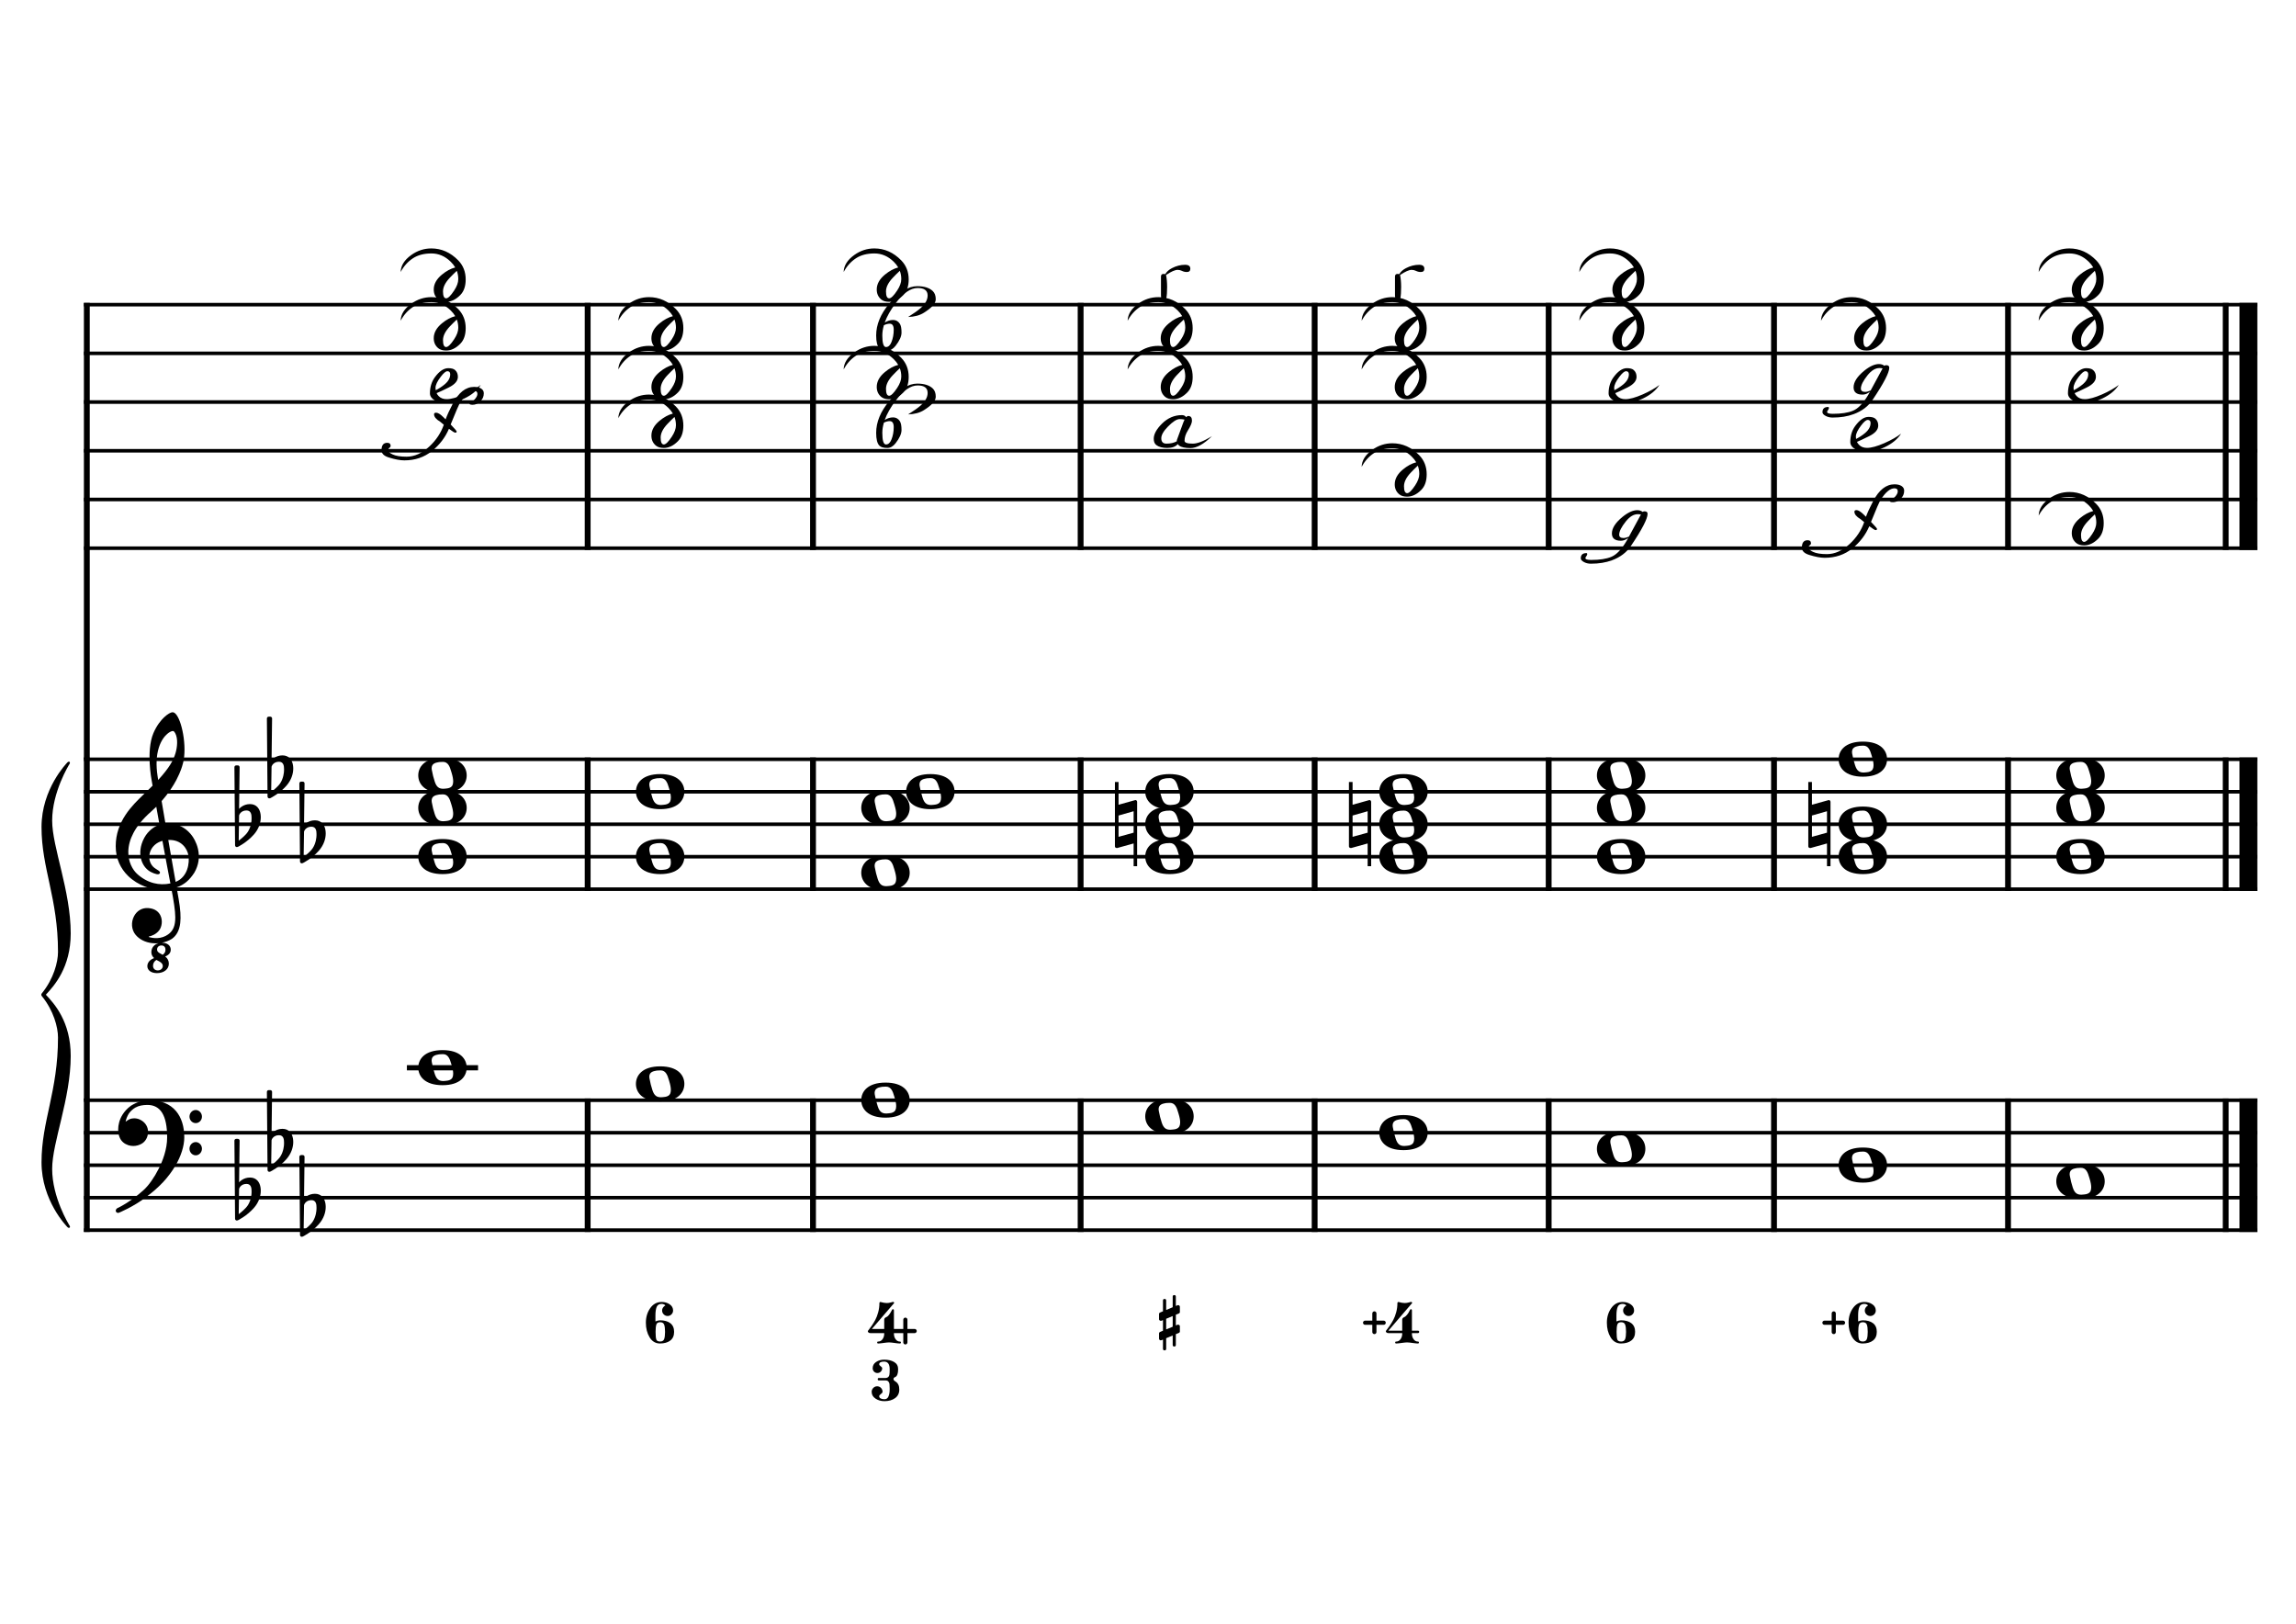 <?xml version="1.0" encoding="UTF-8" standalone="no"?>
<svg width="4209.44px" height="2976.38px" viewBox="0 0 4209.44 2976.38"
 xmlns="http://www.w3.org/2000/svg" xmlns:xlink="http://www.w3.org/1999/xlink" version="1.2" baseProfile="tiny">
<title>DoMineur (4)</title>
<desc>Generated by MuseScore 3.6.2</desc>
<polyline class="StaffLines" fill="none" stroke="#000000" stroke-width="6.55" stroke-linejoin="bevel" points="153.819,558.425 4138.58,558.425"/>
<polyline class="StaffLines" fill="none" stroke="#000000" stroke-width="6.55" stroke-linejoin="bevel" points="153.819,647.717 4138.58,647.717"/>
<polyline class="StaffLines" fill="none" stroke="#000000" stroke-width="6.55" stroke-linejoin="bevel" points="153.819,737.008 4138.58,737.008"/>
<polyline class="StaffLines" fill="none" stroke="#000000" stroke-width="6.55" stroke-linejoin="bevel" points="153.819,826.299 4138.58,826.299"/>
<polyline class="StaffLines" fill="none" stroke="#000000" stroke-width="6.55" stroke-linejoin="bevel" points="153.819,915.591 4138.58,915.591"/>
<polyline class="StaffLines" fill="none" stroke="#000000" stroke-width="6.55" stroke-linejoin="bevel" points="153.819,1004.88 4138.58,1004.88"/>
<polyline class="StaffLines" fill="none" stroke="#000000" stroke-width="6.55" stroke-linejoin="bevel" points="153.819,1391.81 4138.58,1391.81"/>
<polyline class="StaffLines" fill="none" stroke="#000000" stroke-width="6.55" stroke-linejoin="bevel" points="153.819,1451.34 4138.58,1451.34"/>
<polyline class="StaffLines" fill="none" stroke="#000000" stroke-width="6.55" stroke-linejoin="bevel" points="153.819,1510.87 4138.58,1510.87"/>
<polyline class="StaffLines" fill="none" stroke="#000000" stroke-width="6.55" stroke-linejoin="bevel" points="153.819,1570.39 4138.58,1570.39"/>
<polyline class="StaffLines" fill="none" stroke="#000000" stroke-width="6.55" stroke-linejoin="bevel" points="153.819,1629.92 4138.58,1629.92"/>
<polyline class="StaffLines" fill="none" stroke="#000000" stroke-width="6.55" stroke-linejoin="bevel" points="153.819,2016.85 4138.58,2016.85"/>
<polyline class="StaffLines" fill="none" stroke="#000000" stroke-width="6.55" stroke-linejoin="bevel" points="153.819,2076.38 4138.58,2076.38"/>
<polyline class="StaffLines" fill="none" stroke="#000000" stroke-width="6.55" stroke-linejoin="bevel" points="153.819,2135.91 4138.58,2135.91"/>
<polyline class="StaffLines" fill="none" stroke="#000000" stroke-width="6.55" stroke-linejoin="bevel" points="153.819,2195.43 4138.58,2195.43"/>
<polyline class="StaffLines" fill="none" stroke="#000000" stroke-width="6.55" stroke-linejoin="bevel" points="153.819,2254.96 4138.58,2254.96"/>
<polyline class="BarLine" fill="none" stroke="#000000" stroke-width="10.71" stroke-linejoin="bevel" points="159.176,2013.58 159.176,2258.23"/>
<polyline class="BarLine" fill="none" stroke="#000000" stroke-width="10.71" stroke-linejoin="bevel" points="1077.42,2013.58 1077.42,2258.23"/>
<polyline class="BarLine" fill="none" stroke="#000000" stroke-width="10.71" stroke-linejoin="bevel" points="1490.55,2013.58 1490.55,2258.23"/>
<polyline class="BarLine" fill="none" stroke="#000000" stroke-width="10.71" stroke-linejoin="bevel" points="1981.2,2013.58 1981.2,2258.23"/>
<polyline class="BarLine" fill="none" stroke="#000000" stroke-width="10.71" stroke-linejoin="bevel" points="2410.25,2013.58 2410.25,2258.23"/>
<polyline class="BarLine" fill="none" stroke="#000000" stroke-width="10.71" stroke-linejoin="bevel" points="2839.3,2013.58 2839.3,2258.23"/>
<polyline class="BarLine" fill="none" stroke="#000000" stroke-width="10.71" stroke-linejoin="bevel" points="3252.43,2013.58 3252.43,2258.23"/>
<polyline class="BarLine" fill="none" stroke="#000000" stroke-width="10.71" stroke-linejoin="bevel" points="3681.48,2013.58 3681.48,2258.23"/>
<polyline class="BarLine" fill="none" stroke="#000000" stroke-width="10.71" stroke-linejoin="bevel" points="4080.54,2013.58 4080.54,2258.23"/>
<polyline class="BarLine" fill="none" stroke="#000000" stroke-width="32.74" stroke-linejoin="bevel" points="4122.21,2013.58 4122.21,2258.23"/>
<polyline class="BarLine" fill="none" stroke="#000000" stroke-width="10.71" stroke-linejoin="bevel" points="159.176,1388.54 159.176,2016.85"/>
<polyline class="BarLine" fill="none" stroke="#000000" stroke-width="10.71" stroke-linejoin="bevel" points="1077.42,1388.54 1077.42,1633.2"/>
<polyline class="BarLine" fill="none" stroke="#000000" stroke-width="10.71" stroke-linejoin="bevel" points="1490.55,1388.54 1490.55,1633.2"/>
<polyline class="BarLine" fill="none" stroke="#000000" stroke-width="10.71" stroke-linejoin="bevel" points="1981.2,1388.54 1981.2,1633.2"/>
<polyline class="BarLine" fill="none" stroke="#000000" stroke-width="10.71" stroke-linejoin="bevel" points="2410.25,1388.54 2410.25,1633.2"/>
<polyline class="BarLine" fill="none" stroke="#000000" stroke-width="10.71" stroke-linejoin="bevel" points="2839.3,1388.54 2839.3,1633.2"/>
<polyline class="BarLine" fill="none" stroke="#000000" stroke-width="10.71" stroke-linejoin="bevel" points="3252.43,1388.54 3252.43,1633.2"/>
<polyline class="BarLine" fill="none" stroke="#000000" stroke-width="10.71" stroke-linejoin="bevel" points="3681.48,1388.54 3681.48,1633.2"/>
<polyline class="BarLine" fill="none" stroke="#000000" stroke-width="10.71" stroke-linejoin="bevel" points="4080.54,1388.54 4080.54,1633.2"/>
<polyline class="BarLine" fill="none" stroke="#000000" stroke-width="32.74" stroke-linejoin="bevel" points="4122.21,1388.54 4122.21,1633.2"/>
<polyline class="BarLine" fill="none" stroke="#000000" stroke-width="10.71" stroke-linejoin="bevel" points="159.176,555.151 159.176,1391.81"/>
<polyline class="BarLine" fill="none" stroke="#000000" stroke-width="10.71" stroke-linejoin="bevel" points="1077.42,555.151 1077.42,1008.16"/>
<polyline class="BarLine" fill="none" stroke="#000000" stroke-width="10.71" stroke-linejoin="bevel" points="1490.55,555.151 1490.55,1008.16"/>
<polyline class="BarLine" fill="none" stroke="#000000" stroke-width="10.71" stroke-linejoin="bevel" points="1981.2,555.151 1981.2,1008.16"/>
<polyline class="BarLine" fill="none" stroke="#000000" stroke-width="10.71" stroke-linejoin="bevel" points="2410.25,555.151 2410.25,1008.16"/>
<polyline class="BarLine" fill="none" stroke="#000000" stroke-width="10.71" stroke-linejoin="bevel" points="2839.3,555.151 2839.3,1008.16"/>
<polyline class="BarLine" fill="none" stroke="#000000" stroke-width="10.71" stroke-linejoin="bevel" points="3252.43,555.151 3252.43,1008.16"/>
<polyline class="BarLine" fill="none" stroke="#000000" stroke-width="10.71" stroke-linejoin="bevel" points="3681.48,555.151 3681.48,1008.16"/>
<polyline class="BarLine" fill="none" stroke="#000000" stroke-width="10.71" stroke-linejoin="bevel" points="4080.54,555.151 4080.54,1008.16"/>
<polyline class="BarLine" fill="none" stroke="#000000" stroke-width="32.74" stroke-linejoin="bevel" points="4122.21,555.151 4122.21,1008.16"/>
<path class="Accidental" transform="matrix(2.381,0,0,2.381,2044.07,1510.87)" d="M16.6,-18.3 C16.4,-18.5 16.1,-18.6 15.8,-18.6 C15.7,-18.6 15.5,-18.5 15.4,-18.5 L2.8,-15 L2.8,-32.5 L0,-32.5 L0,17 C0,17.8 0.6,18.3 1.4,18.3 L1.8,18.3 L14.4,14.8 L14.4,32.3 L17.1,32.3 L17.1,-17.2 C17.1,-17.6 16.9,-18.1 16.6,-18.3 M14.4,6.5 L2.8,9.7 L2.8,-6.7 L14.4,-10 L14.4,6.5 "/>
<path class="Accidental" transform="matrix(2.381,0,0,2.381,2473.12,1510.87)" d="M16.6,-18.3 C16.4,-18.5 16.1,-18.6 15.8,-18.6 C15.7,-18.6 15.5,-18.5 15.4,-18.5 L2.8,-15 L2.8,-32.5 L0,-32.5 L0,17 C0,17.8 0.6,18.3 1.4,18.3 L1.8,18.3 L14.4,14.8 L14.4,32.3 L17.1,32.3 L17.1,-17.2 C17.1,-17.6 16.9,-18.1 16.6,-18.3 M14.4,6.5 L2.8,9.7 L2.8,-6.7 L14.4,-10 L14.4,6.5 "/>
<path class="Accidental" transform="matrix(2.381,0,0,2.381,3315.29,1510.87)" d="M16.6,-18.3 C16.4,-18.5 16.1,-18.6 15.8,-18.6 C15.7,-18.6 15.5,-18.5 15.4,-18.5 L2.8,-15 L2.8,-32.5 L0,-32.5 L0,17 C0,17.8 0.6,18.3 1.4,18.3 L1.8,18.3 L14.4,14.8 L14.4,32.3 L17.1,32.3 L17.1,-17.2 C17.1,-17.6 16.9,-18.1 16.6,-18.3 M14.4,6.5 L2.8,9.7 L2.8,-6.7 L14.4,-10 L14.4,6.5 "/>
<polyline class="LedgerLine" fill="none" stroke="#000000" stroke-width="9.52" stroke-linejoin="bevel" points="745.988,1957.32 876.465,1957.32"/>
<path class="Note" transform="matrix(2.381,0,0,2.381,766.822,1957.32)" d="M18.7,-13.6 C4.9,-13.6 0,-6.6 0,-0.1 C0,6.4 4.9,13.4 18.7,13.4 C32.5,13.4 37.3,6.4 37.3,-0.1 C37.3,-6.6 32.5,-13.6 18.7,-13.6 M10.4,-4.5 C10.3,-4.9 10.3,-5.3 10.3,-5.7 C10.3,-6.5 10.5,-7.3 10.9,-8 C11.6,-9 12.8,-9.7 14.3,-10 C15.6,-10.3 16.3,-10.5 18.9,-10.5 L19,-10.5 C23,-10.5 24.3,-6.8 25.4,-3 L25.7,-2 C26.5,0.6 26.9,2.8 26.9,4.5 C26.9,5.7 26.7,6.8 26.3,7.6 C25.7,8.7 24.7,9.4 23,9.8 C22.1,10 20.6,10.1 20.6,10.1 C20.1,10.1 19.7,10.2 19.3,10.2 C16.1,10.2 14.1,9 12.7,4.7 C11.5,1 11.3,-0.1 10.4,-4.5"/>
<path class="Note" transform="matrix(2.381,0,0,2.381,1165.89,1987.09)" d="M18.7,-13.6 C4.9,-13.6 0,-6.6 0,-0.1 C0,6.4 4.9,13.4 18.7,13.4 C32.5,13.4 37.3,6.4 37.3,-0.1 C37.3,-6.6 32.5,-13.6 18.7,-13.6 M10.4,-4.5 C10.3,-4.9 10.3,-5.3 10.3,-5.7 C10.3,-6.5 10.5,-7.3 10.9,-8 C11.6,-9 12.8,-9.7 14.3,-10 C15.6,-10.3 16.3,-10.5 18.9,-10.5 L19,-10.5 C23,-10.5 24.3,-6.8 25.4,-3 L25.7,-2 C26.5,0.6 26.9,2.8 26.9,4.5 C26.9,5.7 26.7,6.8 26.3,7.6 C25.7,8.7 24.7,9.4 23,9.8 C22.1,10 20.6,10.1 20.6,10.1 C20.1,10.1 19.7,10.2 19.3,10.2 C16.1,10.2 14.1,9 12.7,4.7 C11.5,1 11.3,-0.1 10.4,-4.5"/>
<path class="Note" transform="matrix(2.381,0,0,2.381,1579.01,2016.85)" d="M18.7,-13.6 C4.9,-13.6 0,-6.6 0,-0.1 C0,6.4 4.9,13.4 18.7,13.4 C32.5,13.4 37.3,6.4 37.3,-0.1 C37.3,-6.6 32.5,-13.6 18.7,-13.6 M10.4,-4.5 C10.3,-4.9 10.3,-5.3 10.3,-5.7 C10.3,-6.5 10.5,-7.3 10.9,-8 C11.6,-9 12.8,-9.7 14.3,-10 C15.6,-10.3 16.3,-10.5 18.9,-10.5 L19,-10.5 C23,-10.5 24.3,-6.8 25.4,-3 L25.7,-2 C26.5,0.6 26.9,2.8 26.9,4.5 C26.9,5.7 26.7,6.8 26.3,7.6 C25.7,8.7 24.7,9.4 23,9.8 C22.1,10 20.6,10.1 20.6,10.1 C20.1,10.1 19.7,10.2 19.3,10.2 C16.1,10.2 14.1,9 12.7,4.7 C11.5,1 11.3,-0.1 10.4,-4.5"/>
<path class="Note" transform="matrix(2.381,0,0,2.381,2099.65,2046.61)" d="M18.7,-13.6 C4.9,-13.6 0,-6.6 0,-0.1 C0,6.4 4.9,13.4 18.7,13.4 C32.5,13.4 37.3,6.4 37.3,-0.1 C37.3,-6.6 32.5,-13.6 18.7,-13.6 M10.4,-4.5 C10.3,-4.9 10.3,-5.3 10.3,-5.7 C10.3,-6.5 10.5,-7.3 10.9,-8 C11.6,-9 12.8,-9.7 14.3,-10 C15.6,-10.3 16.3,-10.5 18.9,-10.5 L19,-10.5 C23,-10.5 24.3,-6.8 25.4,-3 L25.7,-2 C26.5,0.6 26.9,2.8 26.9,4.5 C26.9,5.7 26.7,6.8 26.3,7.6 C25.7,8.7 24.7,9.4 23,9.8 C22.1,10 20.6,10.1 20.6,10.1 C20.1,10.1 19.7,10.2 19.3,10.2 C16.1,10.2 14.1,9 12.7,4.7 C11.5,1 11.3,-0.1 10.4,-4.5"/>
<path class="Note" transform="matrix(2.381,0,0,2.381,2528.7,2076.38)" d="M18.7,-13.6 C4.9,-13.6 0,-6.6 0,-0.1 C0,6.4 4.9,13.4 18.7,13.4 C32.5,13.4 37.3,6.4 37.3,-0.1 C37.3,-6.6 32.5,-13.6 18.7,-13.6 M10.4,-4.5 C10.3,-4.9 10.3,-5.3 10.3,-5.7 C10.3,-6.5 10.5,-7.3 10.9,-8 C11.6,-9 12.8,-9.7 14.3,-10 C15.6,-10.3 16.3,-10.5 18.9,-10.5 L19,-10.5 C23,-10.5 24.3,-6.8 25.4,-3 L25.7,-2 C26.5,0.6 26.9,2.8 26.9,4.5 C26.9,5.7 26.7,6.8 26.3,7.6 C25.7,8.7 24.7,9.4 23,9.8 C22.1,10 20.6,10.1 20.6,10.1 C20.1,10.1 19.7,10.2 19.3,10.2 C16.1,10.2 14.1,9 12.7,4.7 C11.5,1 11.3,-0.1 10.4,-4.5"/>
<path class="Note" transform="matrix(2.381,0,0,2.381,2927.76,2106.14)" d="M18.7,-13.6 C4.9,-13.6 0,-6.6 0,-0.1 C0,6.4 4.9,13.4 18.7,13.4 C32.5,13.4 37.3,6.4 37.3,-0.1 C37.3,-6.6 32.5,-13.6 18.7,-13.6 M10.4,-4.5 C10.3,-4.9 10.3,-5.3 10.3,-5.7 C10.3,-6.5 10.5,-7.3 10.9,-8 C11.6,-9 12.8,-9.7 14.3,-10 C15.6,-10.3 16.3,-10.5 18.9,-10.5 L19,-10.5 C23,-10.5 24.3,-6.8 25.4,-3 L25.7,-2 C26.5,0.6 26.9,2.8 26.9,4.5 C26.9,5.7 26.7,6.8 26.3,7.6 C25.7,8.7 24.7,9.4 23,9.8 C22.1,10 20.6,10.1 20.6,10.1 C20.1,10.1 19.7,10.2 19.3,10.2 C16.1,10.2 14.1,9 12.7,4.7 C11.5,1 11.3,-0.1 10.4,-4.5"/>
<path class="Note" transform="matrix(2.381,0,0,2.381,3370.88,2135.91)" d="M18.7,-13.6 C4.9,-13.6 0,-6.6 0,-0.1 C0,6.4 4.9,13.4 18.7,13.4 C32.5,13.4 37.3,6.4 37.3,-0.1 C37.3,-6.6 32.5,-13.6 18.7,-13.6 M10.4,-4.5 C10.3,-4.9 10.3,-5.3 10.3,-5.7 C10.3,-6.5 10.5,-7.3 10.9,-8 C11.6,-9 12.8,-9.7 14.3,-10 C15.6,-10.3 16.3,-10.5 18.9,-10.5 L19,-10.5 C23,-10.5 24.3,-6.8 25.4,-3 L25.7,-2 C26.5,0.6 26.9,2.8 26.9,4.5 C26.9,5.7 26.7,6.8 26.3,7.6 C25.7,8.7 24.7,9.4 23,9.8 C22.1,10 20.6,10.1 20.6,10.1 C20.1,10.1 19.7,10.2 19.3,10.2 C16.1,10.2 14.1,9 12.7,4.7 C11.5,1 11.3,-0.1 10.4,-4.5"/>
<path class="Note" transform="matrix(2.381,0,0,2.381,3769.94,2165.67)" d="M18.7,-13.6 C4.9,-13.6 0,-6.6 0,-0.1 C0,6.4 4.9,13.4 18.7,13.4 C32.5,13.4 37.3,6.4 37.3,-0.1 C37.3,-6.6 32.5,-13.6 18.7,-13.6 M10.4,-4.5 C10.3,-4.9 10.3,-5.3 10.3,-5.7 C10.3,-6.5 10.5,-7.3 10.9,-8 C11.6,-9 12.8,-9.7 14.3,-10 C15.6,-10.3 16.3,-10.5 18.9,-10.5 L19,-10.5 C23,-10.5 24.3,-6.8 25.4,-3 L25.7,-2 C26.5,0.6 26.9,2.8 26.9,4.5 C26.9,5.7 26.7,6.8 26.3,7.6 C25.7,8.7 24.7,9.4 23,9.8 C22.1,10 20.6,10.1 20.6,10.1 C20.1,10.1 19.7,10.2 19.3,10.2 C16.1,10.2 14.1,9 12.7,4.7 C11.5,1 11.3,-0.1 10.4,-4.5"/>
<path class="Note" transform="matrix(2.381,0,0,2.381,766.822,1570.39)" d="M18.7,-13.6 C4.9,-13.6 0,-6.6 0,-0.1 C0,6.4 4.9,13.4 18.7,13.4 C32.5,13.4 37.3,6.4 37.3,-0.1 C37.3,-6.6 32.5,-13.6 18.7,-13.6 M10.4,-4.5 C10.3,-4.9 10.3,-5.3 10.3,-5.7 C10.3,-6.5 10.5,-7.3 10.9,-8 C11.6,-9 12.8,-9.7 14.3,-10 C15.6,-10.3 16.3,-10.5 18.9,-10.5 L19,-10.5 C23,-10.5 24.3,-6.8 25.4,-3 L25.7,-2 C26.5,0.6 26.9,2.8 26.9,4.5 C26.9,5.7 26.7,6.8 26.3,7.6 C25.7,8.7 24.7,9.4 23,9.8 C22.1,10 20.6,10.1 20.6,10.1 C20.1,10.1 19.7,10.2 19.3,10.2 C16.1,10.2 14.1,9 12.7,4.7 C11.5,1 11.3,-0.1 10.4,-4.5"/>
<path class="Note" transform="matrix(2.381,0,0,2.381,766.822,1481.1)" d="M18.7,-13.6 C4.9,-13.6 0,-6.6 0,-0.1 C0,6.4 4.9,13.4 18.7,13.4 C32.5,13.4 37.3,6.4 37.3,-0.1 C37.3,-6.6 32.5,-13.6 18.7,-13.6 M10.4,-4.5 C10.3,-4.9 10.3,-5.3 10.3,-5.7 C10.3,-6.5 10.5,-7.3 10.9,-8 C11.6,-9 12.8,-9.7 14.3,-10 C15.6,-10.3 16.3,-10.5 18.9,-10.5 L19,-10.5 C23,-10.5 24.3,-6.8 25.4,-3 L25.7,-2 C26.5,0.6 26.9,2.8 26.9,4.5 C26.9,5.7 26.7,6.8 26.3,7.6 C25.7,8.7 24.7,9.4 23,9.8 C22.1,10 20.6,10.1 20.6,10.1 C20.1,10.1 19.7,10.2 19.3,10.2 C16.1,10.2 14.1,9 12.7,4.7 C11.5,1 11.3,-0.1 10.4,-4.5"/>
<path class="Note" transform="matrix(2.381,0,0,2.381,766.822,1421.57)" d="M18.7,-13.6 C4.9,-13.6 0,-6.6 0,-0.1 C0,6.4 4.9,13.4 18.7,13.4 C32.5,13.4 37.3,6.4 37.3,-0.1 C37.3,-6.6 32.5,-13.6 18.7,-13.6 M10.4,-4.5 C10.3,-4.9 10.3,-5.3 10.3,-5.7 C10.3,-6.5 10.5,-7.3 10.9,-8 C11.6,-9 12.8,-9.7 14.3,-10 C15.6,-10.3 16.3,-10.5 18.9,-10.5 L19,-10.5 C23,-10.5 24.3,-6.8 25.4,-3 L25.7,-2 C26.5,0.6 26.9,2.8 26.9,4.5 C26.9,5.7 26.7,6.8 26.3,7.6 C25.7,8.7 24.7,9.4 23,9.8 C22.1,10 20.6,10.1 20.6,10.1 C20.1,10.1 19.7,10.2 19.3,10.2 C16.1,10.2 14.1,9 12.7,4.7 C11.5,1 11.3,-0.1 10.4,-4.5"/>
<path class="Note" transform="matrix(2.381,0,0,2.381,1165.89,1570.39)" d="M18.7,-13.6 C4.9,-13.6 0,-6.6 0,-0.1 C0,6.4 4.9,13.4 18.7,13.4 C32.5,13.4 37.3,6.4 37.3,-0.1 C37.3,-6.6 32.5,-13.6 18.7,-13.6 M10.4,-4.5 C10.3,-4.9 10.3,-5.3 10.3,-5.7 C10.3,-6.5 10.5,-7.3 10.9,-8 C11.6,-9 12.8,-9.7 14.3,-10 C15.6,-10.3 16.3,-10.5 18.9,-10.5 L19,-10.5 C23,-10.5 24.3,-6.8 25.4,-3 L25.7,-2 C26.5,0.6 26.9,2.8 26.9,4.5 C26.9,5.7 26.7,6.8 26.3,7.6 C25.7,8.7 24.7,9.4 23,9.8 C22.1,10 20.6,10.1 20.6,10.1 C20.1,10.1 19.7,10.2 19.3,10.2 C16.1,10.2 14.1,9 12.7,4.7 C11.5,1 11.3,-0.1 10.4,-4.5"/>
<path class="Note" transform="matrix(2.381,0,0,2.381,1165.89,1451.34)" d="M18.7,-13.6 C4.9,-13.6 0,-6.6 0,-0.1 C0,6.4 4.9,13.4 18.7,13.4 C32.5,13.4 37.3,6.4 37.3,-0.1 C37.3,-6.6 32.5,-13.6 18.7,-13.6 M10.4,-4.5 C10.3,-4.9 10.3,-5.3 10.3,-5.7 C10.3,-6.5 10.5,-7.3 10.9,-8 C11.6,-9 12.8,-9.7 14.3,-10 C15.6,-10.3 16.3,-10.5 18.9,-10.5 L19,-10.5 C23,-10.5 24.3,-6.8 25.4,-3 L25.7,-2 C26.5,0.6 26.9,2.8 26.9,4.5 C26.9,5.7 26.7,6.8 26.3,7.6 C25.7,8.7 24.7,9.4 23,9.8 C22.1,10 20.6,10.1 20.6,10.1 C20.1,10.1 19.7,10.2 19.3,10.2 C16.1,10.2 14.1,9 12.7,4.7 C11.5,1 11.3,-0.1 10.4,-4.5"/>
<path class="Note" transform="matrix(2.381,0,0,2.381,1579.01,1600.16)" d="M18.7,-13.6 C4.9,-13.6 0,-6.6 0,-0.1 C0,6.4 4.9,13.4 18.7,13.4 C32.5,13.4 37.3,6.4 37.3,-0.1 C37.3,-6.6 32.5,-13.6 18.7,-13.6 M10.4,-4.5 C10.3,-4.9 10.3,-5.3 10.3,-5.7 C10.3,-6.5 10.5,-7.3 10.9,-8 C11.6,-9 12.8,-9.7 14.3,-10 C15.6,-10.3 16.3,-10.5 18.9,-10.5 L19,-10.5 C23,-10.5 24.3,-6.8 25.4,-3 L25.7,-2 C26.5,0.6 26.9,2.8 26.9,4.5 C26.9,5.7 26.7,6.8 26.3,7.6 C25.7,8.7 24.7,9.4 23,9.8 C22.1,10 20.6,10.1 20.6,10.1 C20.1,10.1 19.7,10.2 19.3,10.2 C16.1,10.2 14.1,9 12.7,4.7 C11.5,1 11.3,-0.1 10.4,-4.5"/>
<path class="Note" transform="matrix(2.381,0,0,2.381,1579.01,1481.1)" d="M18.7,-13.6 C4.9,-13.6 0,-6.6 0,-0.1 C0,6.4 4.9,13.4 18.7,13.4 C32.5,13.4 37.3,6.4 37.3,-0.1 C37.3,-6.6 32.5,-13.6 18.7,-13.6 M10.4,-4.5 C10.3,-4.9 10.3,-5.3 10.3,-5.7 C10.3,-6.5 10.5,-7.3 10.9,-8 C11.6,-9 12.8,-9.7 14.3,-10 C15.6,-10.3 16.3,-10.5 18.9,-10.5 L19,-10.5 C23,-10.5 24.3,-6.8 25.4,-3 L25.7,-2 C26.5,0.6 26.9,2.8 26.9,4.5 C26.9,5.7 26.7,6.8 26.3,7.6 C25.7,8.7 24.7,9.4 23,9.8 C22.1,10 20.6,10.1 20.6,10.1 C20.1,10.1 19.7,10.2 19.3,10.2 C16.1,10.2 14.1,9 12.7,4.7 C11.5,1 11.3,-0.1 10.4,-4.5"/>
<path class="Note" transform="matrix(2.381,0,0,2.381,1661.27,1451.34)" d="M18.7,-13.6 C4.9,-13.6 0,-6.6 0,-0.1 C0,6.4 4.9,13.4 18.7,13.4 C32.5,13.4 37.3,6.4 37.3,-0.1 C37.3,-6.6 32.5,-13.6 18.7,-13.6 M10.4,-4.5 C10.3,-4.9 10.3,-5.3 10.3,-5.7 C10.3,-6.5 10.5,-7.3 10.9,-8 C11.6,-9 12.8,-9.7 14.3,-10 C15.6,-10.3 16.3,-10.5 18.9,-10.5 L19,-10.5 C23,-10.5 24.3,-6.8 25.4,-3 L25.7,-2 C26.5,0.6 26.9,2.8 26.9,4.5 C26.9,5.7 26.7,6.8 26.3,7.6 C25.7,8.7 24.7,9.4 23,9.8 C22.1,10 20.6,10.1 20.6,10.1 C20.1,10.1 19.7,10.2 19.3,10.2 C16.1,10.2 14.1,9 12.7,4.7 C11.5,1 11.3,-0.1 10.4,-4.5"/>
<path class="Note" transform="matrix(2.381,0,0,2.381,2099.65,1570.39)" d="M18.7,-13.6 C4.9,-13.6 0,-6.6 0,-0.1 C0,6.4 4.9,13.4 18.7,13.4 C32.5,13.4 37.3,6.4 37.3,-0.1 C37.3,-6.6 32.5,-13.6 18.7,-13.6 M10.4,-4.5 C10.3,-4.9 10.3,-5.3 10.3,-5.7 C10.3,-6.5 10.5,-7.3 10.9,-8 C11.6,-9 12.8,-9.7 14.3,-10 C15.6,-10.3 16.3,-10.5 18.9,-10.5 L19,-10.5 C23,-10.5 24.3,-6.8 25.4,-3 L25.7,-2 C26.5,0.6 26.9,2.8 26.9,4.5 C26.9,5.7 26.7,6.8 26.3,7.6 C25.7,8.7 24.7,9.4 23,9.8 C22.1,10 20.6,10.1 20.6,10.1 C20.1,10.1 19.7,10.2 19.3,10.2 C16.1,10.2 14.1,9 12.7,4.7 C11.5,1 11.3,-0.1 10.4,-4.5"/>
<path class="Note" transform="matrix(2.381,0,0,2.381,2099.65,1510.87)" d="M18.7,-13.6 C4.9,-13.6 0,-6.6 0,-0.1 C0,6.4 4.9,13.4 18.7,13.4 C32.5,13.4 37.3,6.4 37.3,-0.1 C37.3,-6.6 32.5,-13.6 18.7,-13.6 M10.4,-4.5 C10.3,-4.9 10.3,-5.3 10.3,-5.7 C10.3,-6.5 10.5,-7.3 10.9,-8 C11.6,-9 12.8,-9.7 14.3,-10 C15.6,-10.3 16.3,-10.5 18.9,-10.5 L19,-10.5 C23,-10.5 24.3,-6.8 25.4,-3 L25.7,-2 C26.5,0.6 26.9,2.8 26.9,4.5 C26.9,5.7 26.7,6.8 26.3,7.6 C25.7,8.7 24.7,9.4 23,9.8 C22.1,10 20.6,10.1 20.6,10.1 C20.1,10.1 19.7,10.2 19.3,10.2 C16.1,10.2 14.1,9 12.7,4.7 C11.5,1 11.3,-0.1 10.4,-4.5"/>
<path class="Note" transform="matrix(2.381,0,0,2.381,2099.65,1451.34)" d="M18.7,-13.6 C4.9,-13.6 0,-6.6 0,-0.1 C0,6.4 4.9,13.4 18.7,13.4 C32.5,13.4 37.3,6.4 37.3,-0.1 C37.3,-6.6 32.5,-13.6 18.7,-13.6 M10.4,-4.5 C10.3,-4.9 10.3,-5.3 10.3,-5.7 C10.3,-6.5 10.5,-7.3 10.9,-8 C11.6,-9 12.8,-9.7 14.3,-10 C15.6,-10.3 16.3,-10.5 18.9,-10.5 L19,-10.5 C23,-10.5 24.3,-6.8 25.4,-3 L25.7,-2 C26.5,0.6 26.9,2.8 26.9,4.5 C26.9,5.7 26.7,6.8 26.3,7.6 C25.7,8.7 24.7,9.4 23,9.8 C22.1,10 20.6,10.1 20.6,10.1 C20.1,10.1 19.7,10.2 19.3,10.2 C16.1,10.2 14.1,9 12.7,4.7 C11.5,1 11.3,-0.1 10.4,-4.5"/>
<path class="Note" transform="matrix(2.381,0,0,2.381,2528.7,1570.39)" d="M18.7,-13.6 C4.9,-13.6 0,-6.6 0,-0.1 C0,6.4 4.9,13.4 18.7,13.4 C32.5,13.4 37.3,6.4 37.3,-0.1 C37.3,-6.6 32.5,-13.6 18.7,-13.6 M10.4,-4.5 C10.3,-4.9 10.3,-5.3 10.3,-5.7 C10.3,-6.5 10.5,-7.3 10.9,-8 C11.6,-9 12.8,-9.7 14.3,-10 C15.6,-10.3 16.3,-10.5 18.9,-10.5 L19,-10.5 C23,-10.5 24.3,-6.8 25.4,-3 L25.7,-2 C26.5,0.6 26.9,2.8 26.9,4.5 C26.9,5.7 26.7,6.8 26.3,7.6 C25.7,8.7 24.7,9.4 23,9.8 C22.1,10 20.6,10.1 20.6,10.1 C20.1,10.1 19.7,10.2 19.3,10.2 C16.1,10.2 14.1,9 12.7,4.7 C11.5,1 11.3,-0.1 10.4,-4.5"/>
<path class="Note" transform="matrix(2.381,0,0,2.381,2528.7,1510.87)" d="M18.7,-13.6 C4.9,-13.6 0,-6.6 0,-0.1 C0,6.4 4.9,13.4 18.7,13.4 C32.5,13.4 37.3,6.4 37.3,-0.1 C37.3,-6.6 32.5,-13.6 18.7,-13.6 M10.4,-4.5 C10.3,-4.9 10.3,-5.3 10.3,-5.7 C10.3,-6.5 10.5,-7.3 10.9,-8 C11.6,-9 12.8,-9.7 14.3,-10 C15.6,-10.3 16.3,-10.5 18.9,-10.5 L19,-10.5 C23,-10.5 24.3,-6.8 25.4,-3 L25.7,-2 C26.5,0.6 26.9,2.8 26.9,4.5 C26.9,5.7 26.7,6.8 26.3,7.6 C25.7,8.7 24.7,9.4 23,9.8 C22.1,10 20.6,10.1 20.6,10.1 C20.1,10.1 19.7,10.2 19.3,10.2 C16.1,10.2 14.1,9 12.7,4.7 C11.5,1 11.3,-0.1 10.4,-4.5"/>
<path class="Note" transform="matrix(2.381,0,0,2.381,2528.7,1451.34)" d="M18.7,-13.6 C4.9,-13.6 0,-6.6 0,-0.1 C0,6.4 4.9,13.4 18.7,13.4 C32.5,13.4 37.3,6.4 37.3,-0.1 C37.3,-6.6 32.5,-13.6 18.7,-13.6 M10.4,-4.5 C10.3,-4.9 10.3,-5.3 10.3,-5.7 C10.3,-6.5 10.5,-7.3 10.9,-8 C11.6,-9 12.8,-9.7 14.3,-10 C15.6,-10.3 16.3,-10.5 18.9,-10.5 L19,-10.5 C23,-10.5 24.3,-6.8 25.4,-3 L25.7,-2 C26.5,0.6 26.9,2.8 26.9,4.5 C26.9,5.7 26.7,6.8 26.3,7.6 C25.7,8.7 24.7,9.4 23,9.8 C22.1,10 20.6,10.1 20.6,10.1 C20.1,10.1 19.7,10.2 19.3,10.2 C16.1,10.2 14.1,9 12.7,4.7 C11.5,1 11.3,-0.1 10.4,-4.5"/>
<path class="Note" transform="matrix(2.381,0,0,2.381,2927.76,1570.39)" d="M18.7,-13.6 C4.9,-13.6 0,-6.6 0,-0.1 C0,6.4 4.9,13.4 18.7,13.4 C32.5,13.4 37.3,6.4 37.3,-0.1 C37.3,-6.6 32.5,-13.6 18.7,-13.6 M10.4,-4.5 C10.3,-4.9 10.3,-5.3 10.3,-5.7 C10.3,-6.5 10.5,-7.3 10.9,-8 C11.6,-9 12.8,-9.7 14.3,-10 C15.6,-10.3 16.3,-10.5 18.9,-10.5 L19,-10.5 C23,-10.5 24.3,-6.8 25.4,-3 L25.7,-2 C26.5,0.6 26.9,2.8 26.9,4.5 C26.9,5.7 26.7,6.8 26.3,7.6 C25.7,8.7 24.7,9.4 23,9.8 C22.1,10 20.6,10.1 20.6,10.1 C20.1,10.1 19.7,10.2 19.3,10.2 C16.1,10.2 14.1,9 12.7,4.7 C11.5,1 11.3,-0.1 10.4,-4.5"/>
<path class="Note" transform="matrix(2.381,0,0,2.381,2927.76,1481.1)" d="M18.7,-13.6 C4.9,-13.6 0,-6.6 0,-0.1 C0,6.4 4.9,13.4 18.7,13.4 C32.5,13.4 37.3,6.4 37.3,-0.1 C37.3,-6.6 32.5,-13.6 18.7,-13.6 M10.4,-4.5 C10.3,-4.9 10.3,-5.3 10.3,-5.7 C10.3,-6.5 10.5,-7.3 10.9,-8 C11.6,-9 12.8,-9.7 14.3,-10 C15.6,-10.3 16.3,-10.5 18.9,-10.5 L19,-10.5 C23,-10.5 24.3,-6.8 25.4,-3 L25.7,-2 C26.5,0.6 26.9,2.8 26.9,4.5 C26.9,5.7 26.7,6.8 26.3,7.6 C25.7,8.7 24.7,9.4 23,9.8 C22.1,10 20.6,10.1 20.6,10.1 C20.1,10.1 19.7,10.2 19.3,10.2 C16.1,10.2 14.1,9 12.7,4.7 C11.5,1 11.3,-0.1 10.4,-4.5"/>
<path class="Note" transform="matrix(2.381,0,0,2.381,2927.76,1421.57)" d="M18.7,-13.6 C4.9,-13.6 0,-6.6 0,-0.1 C0,6.4 4.9,13.4 18.7,13.4 C32.5,13.4 37.3,6.4 37.3,-0.1 C37.3,-6.6 32.5,-13.6 18.7,-13.6 M10.4,-4.5 C10.3,-4.9 10.3,-5.3 10.3,-5.7 C10.3,-6.5 10.5,-7.3 10.9,-8 C11.6,-9 12.8,-9.7 14.3,-10 C15.6,-10.3 16.3,-10.5 18.9,-10.5 L19,-10.5 C23,-10.5 24.3,-6.8 25.4,-3 L25.7,-2 C26.5,0.6 26.9,2.8 26.9,4.5 C26.9,5.7 26.7,6.8 26.3,7.6 C25.7,8.7 24.7,9.4 23,9.8 C22.1,10 20.6,10.1 20.6,10.1 C20.1,10.1 19.7,10.2 19.3,10.2 C16.1,10.2 14.1,9 12.7,4.7 C11.5,1 11.3,-0.1 10.4,-4.5"/>
<path class="Note" transform="matrix(2.381,0,0,2.381,3370.88,1570.39)" d="M18.7,-13.6 C4.9,-13.6 0,-6.6 0,-0.1 C0,6.4 4.9,13.4 18.7,13.4 C32.5,13.4 37.3,6.4 37.3,-0.1 C37.3,-6.6 32.5,-13.6 18.7,-13.6 M10.4,-4.5 C10.3,-4.9 10.3,-5.3 10.3,-5.7 C10.3,-6.5 10.5,-7.3 10.9,-8 C11.6,-9 12.8,-9.7 14.3,-10 C15.6,-10.3 16.3,-10.5 18.9,-10.5 L19,-10.5 C23,-10.5 24.3,-6.8 25.4,-3 L25.7,-2 C26.5,0.6 26.9,2.8 26.9,4.5 C26.9,5.7 26.7,6.8 26.3,7.6 C25.7,8.7 24.7,9.4 23,9.8 C22.1,10 20.6,10.1 20.6,10.1 C20.1,10.1 19.7,10.2 19.3,10.2 C16.1,10.2 14.1,9 12.7,4.7 C11.5,1 11.3,-0.1 10.4,-4.5"/>
<path class="Note" transform="matrix(2.381,0,0,2.381,3370.88,1510.87)" d="M18.7,-13.6 C4.9,-13.6 0,-6.6 0,-0.1 C0,6.4 4.9,13.4 18.7,13.4 C32.5,13.4 37.3,6.4 37.3,-0.1 C37.3,-6.6 32.5,-13.6 18.7,-13.6 M10.4,-4.5 C10.3,-4.9 10.3,-5.3 10.3,-5.7 C10.3,-6.5 10.5,-7.3 10.9,-8 C11.6,-9 12.8,-9.7 14.3,-10 C15.6,-10.3 16.3,-10.5 18.9,-10.5 L19,-10.5 C23,-10.5 24.3,-6.8 25.4,-3 L25.7,-2 C26.5,0.6 26.9,2.8 26.9,4.5 C26.9,5.7 26.7,6.8 26.3,7.6 C25.7,8.7 24.7,9.4 23,9.8 C22.1,10 20.6,10.1 20.6,10.1 C20.1,10.1 19.7,10.2 19.3,10.2 C16.1,10.2 14.1,9 12.7,4.7 C11.5,1 11.3,-0.1 10.4,-4.5"/>
<path class="Note" transform="matrix(2.381,0,0,2.381,3370.88,1391.81)" d="M18.7,-13.6 C4.9,-13.6 0,-6.6 0,-0.1 C0,6.4 4.9,13.4 18.7,13.4 C32.5,13.4 37.3,6.4 37.3,-0.1 C37.3,-6.6 32.5,-13.6 18.7,-13.6 M10.4,-4.5 C10.3,-4.9 10.3,-5.3 10.3,-5.7 C10.3,-6.5 10.5,-7.3 10.9,-8 C11.6,-9 12.8,-9.7 14.3,-10 C15.6,-10.3 16.3,-10.5 18.9,-10.5 L19,-10.5 C23,-10.5 24.3,-6.8 25.4,-3 L25.7,-2 C26.5,0.6 26.9,2.8 26.9,4.5 C26.9,5.7 26.7,6.8 26.3,7.6 C25.7,8.7 24.7,9.4 23,9.8 C22.1,10 20.6,10.1 20.6,10.1 C20.1,10.1 19.7,10.2 19.3,10.2 C16.1,10.2 14.1,9 12.7,4.7 C11.5,1 11.3,-0.1 10.4,-4.5"/>
<path class="Note" transform="matrix(2.381,0,0,2.381,3769.94,1570.39)" d="M18.7,-13.6 C4.9,-13.6 0,-6.6 0,-0.1 C0,6.4 4.9,13.4 18.7,13.4 C32.5,13.4 37.3,6.4 37.3,-0.1 C37.3,-6.6 32.5,-13.6 18.7,-13.6 M10.4,-4.5 C10.3,-4.9 10.3,-5.3 10.3,-5.7 C10.3,-6.5 10.5,-7.3 10.9,-8 C11.6,-9 12.8,-9.7 14.3,-10 C15.6,-10.3 16.3,-10.5 18.9,-10.5 L19,-10.5 C23,-10.5 24.3,-6.8 25.4,-3 L25.7,-2 C26.5,0.6 26.9,2.8 26.9,4.5 C26.9,5.7 26.7,6.8 26.3,7.6 C25.7,8.7 24.7,9.4 23,9.8 C22.1,10 20.6,10.1 20.6,10.1 C20.1,10.1 19.7,10.2 19.3,10.2 C16.1,10.2 14.1,9 12.7,4.7 C11.5,1 11.3,-0.1 10.4,-4.5"/>
<path class="Note" transform="matrix(2.381,0,0,2.381,3769.94,1481.1)" d="M18.7,-13.6 C4.9,-13.6 0,-6.6 0,-0.1 C0,6.4 4.9,13.4 18.7,13.4 C32.5,13.4 37.3,6.4 37.3,-0.1 C37.3,-6.6 32.5,-13.6 18.7,-13.6 M10.4,-4.5 C10.3,-4.9 10.3,-5.3 10.3,-5.7 C10.3,-6.5 10.5,-7.3 10.9,-8 C11.6,-9 12.8,-9.7 14.3,-10 C15.6,-10.3 16.3,-10.5 18.9,-10.5 L19,-10.5 C23,-10.5 24.3,-6.8 25.4,-3 L25.7,-2 C26.5,0.6 26.9,2.8 26.9,4.5 C26.9,5.7 26.7,6.8 26.3,7.6 C25.7,8.7 24.7,9.4 23,9.8 C22.1,10 20.6,10.1 20.6,10.1 C20.1,10.1 19.7,10.2 19.3,10.2 C16.1,10.2 14.1,9 12.7,4.7 C11.5,1 11.3,-0.1 10.4,-4.5"/>
<path class="Note" transform="matrix(2.381,0,0,2.381,3769.94,1421.57)" d="M18.7,-13.6 C4.9,-13.6 0,-6.6 0,-0.1 C0,6.4 4.9,13.4 18.7,13.4 C32.5,13.4 37.3,6.4 37.3,-0.1 C37.3,-6.6 32.5,-13.6 18.7,-13.6 M10.4,-4.5 C10.3,-4.9 10.3,-5.3 10.3,-5.7 C10.3,-6.5 10.5,-7.3 10.9,-8 C11.6,-9 12.8,-9.7 14.3,-10 C15.6,-10.3 16.3,-10.5 18.9,-10.5 L19,-10.5 C23,-10.5 24.3,-6.8 25.4,-3 L25.7,-2 C26.5,0.6 26.9,2.8 26.9,4.5 C26.9,5.7 26.7,6.8 26.3,7.6 C25.7,8.7 24.7,9.4 23,9.8 C22.1,10 20.6,10.1 20.6,10.1 C20.1,10.1 19.7,10.2 19.3,10.2 C16.1,10.2 14.1,9 12.7,4.7 C11.5,1 11.3,-0.1 10.4,-4.5"/>
<path class="Note" d="M734.553,587.916 C734.863,576.217 741.332,565.836 753.96,556.771 C765.194,548.714 777.474,544.685 790.799,544.685 C809.47,544.685 825.934,552.007 840.189,566.649 C849.253,576.024 853.785,587.645 853.785,601.513 C853.785,613.986 850.454,623.554 843.791,630.217 C835.657,638.429 827.057,642.535 817.993,642.535 C811.795,642.535 806.991,641.14 803.582,638.351 C798.004,633.78 795.215,627.66 795.215,619.99 C795.215,610.073 800.174,601.009 810.09,592.797 C818.225,586.056 826.398,581.64 834.611,579.549 C832.441,575.83 829.691,572.344 826.36,569.09 C815.978,558.941 804.202,553.866 791.032,553.866 C777.319,553.866 765.969,556.849 756.982,562.814 C747.685,568.935 740.209,577.302 734.553,587.916 M837.516,585.708 C833.255,589.659 828.994,593.881 824.733,598.375 C816.366,607.207 812.182,615.574 812.182,623.476 C812.182,631.921 814.119,636.143 817.993,636.143 C821.479,636.143 826.36,631.379 832.635,621.849 C837.671,614.257 840.189,607.284 840.189,600.931 C840.189,595.508 839.298,590.434 837.516,585.708"/>
<path class="Note" d="M734.553,498.624 C734.863,486.926 741.332,476.544 753.96,467.48 C765.194,459.423 777.474,455.394 790.799,455.394 C809.47,455.394 825.934,462.715 840.189,477.358 C849.253,486.732 853.785,498.353 853.785,512.221 C853.785,524.694 850.454,534.263 843.791,540.925 C835.657,549.138 827.057,553.244 817.993,553.244 C811.795,553.244 806.991,551.849 803.582,549.06 C798.004,544.489 795.215,538.369 795.215,530.699 C795.215,520.782 800.174,511.718 810.09,503.505 C818.225,496.765 826.398,492.349 834.611,490.257 C832.441,486.539 829.691,483.052 826.36,479.798 C815.978,469.649 804.202,464.575 791.032,464.575 C777.319,464.575 765.969,467.557 756.982,473.523 C747.685,479.643 740.209,488.011 734.553,498.624 M837.516,496.416 C833.255,500.368 828.994,504.59 824.733,509.083 C816.366,517.916 812.182,526.283 812.182,534.185 C812.182,542.63 814.119,546.852 817.993,546.852 C821.479,546.852 826.36,542.087 832.635,532.558 C837.671,524.966 840.189,517.993 840.189,511.64 C840.189,506.217 839.298,501.142 837.516,496.416"/>
<path class="Note" d="M860.517,739.77 C864.855,736.826 867.993,734.386 869.93,732.449 C873.494,728.652 875.275,725.166 875.275,721.99 C875.275,718.348 873.261,716.528 869.232,716.528 C861.408,716.528 853.04,723.423 844.131,737.213 C841.419,741.397 835.454,755.032 826.234,778.12 C833.594,785.712 837.274,790.012 837.274,791.019 C837.274,792.414 836.384,793.111 834.602,793.111 C833.207,793.111 829.372,790.748 823.097,786.022 C816.279,801.904 805.936,815.462 792.068,826.696 C777.891,838.162 760.963,843.895 741.284,843.895 C733.769,843.895 724.356,842.152 713.045,838.666 C703.981,835.876 699.448,831.422 699.448,825.301 C699.448,816.237 702.935,811.705 709.907,811.705 C714.091,811.705 716.183,813.641 716.183,817.515 C716.183,818.755 715.214,820.072 713.277,821.466 C712.27,822.164 711.767,823.519 711.767,825.534 C711.767,827.935 714.44,830.415 719.785,832.971 C725.596,835.76 734.118,837.155 745.352,837.155 C759.839,837.155 773.823,830.879 787.304,818.329 C799.545,806.94 808.338,793.692 813.684,778.584 C811.592,776.88 809.345,775.021 806.943,773.006 C799.506,768.59 795.787,764.058 795.787,759.41 C795.787,757.473 797.066,756.504 799.622,756.504 C803.031,756.504 807.641,759.41 813.451,765.22 C814.691,766.46 815.853,767.622 816.938,768.707 C819.649,761.269 823.988,751.817 829.953,740.351 C840.722,719.588 853.815,709.207 869.232,709.207 C874.733,709.207 879.072,710.252 882.248,712.344 C885.425,714.436 887.013,717.303 887.013,720.944 C887.013,726.754 884.882,731.674 880.621,735.703 C876.205,739.886 871.595,741.978 866.792,741.978 C862.608,741.978 860.517,741.242 860.517,739.77"/>
<path class="Note" d="M881.435,705.563 C875.082,715.557 865.049,723.846 851.336,730.432 C839.405,736.165 828.249,739.031 817.867,739.031 C809.578,739.031 802.682,737.366 797.182,734.034 C791.216,730.393 788.233,726.055 788.233,721.019 C788.233,709.63 791.216,699.83 797.182,691.617 C805.316,680.461 813.529,674.883 821.818,674.883 C827.706,674.883 831.89,676.045 834.369,678.369 C837.778,681.391 839.482,685.536 839.482,690.804 C839.482,698.241 833.943,704.71 822.864,710.211 C812.095,715.557 804.619,719.043 800.436,720.67 C801.365,722.607 802.566,724.35 804.038,725.9 C807.679,729.773 812.638,731.71 818.913,731.71 C826.816,731.71 837.429,728.805 850.755,722.994 C863.538,717.339 873.765,711.528 881.435,705.563 M798.809,715.324 C804.619,712.38 809.926,708.933 814.73,704.982 C821.857,699.171 825.421,692.896 825.421,686.155 C825.421,682.359 823.678,680.461 820.191,680.461 C817.247,680.461 813.219,683.831 808.106,690.571 C801.675,698.939 798.46,705.756 798.46,711.025 C798.46,712.497 798.576,713.93 798.809,715.324"/>
<path class="Note" d="M1133.62,587.916 C1133.93,576.217 1140.39,565.836 1153.02,556.771 C1164.26,548.714 1176.54,544.685 1189.86,544.685 C1208.53,544.685 1225,552.007 1239.25,566.649 C1248.32,576.024 1252.85,587.645 1252.85,601.513 C1252.85,613.986 1249.52,623.554 1242.85,630.217 C1234.72,638.429 1226.12,642.535 1217.06,642.535 C1210.86,642.535 1206.05,641.14 1202.65,638.351 C1197.07,633.78 1194.28,627.66 1194.28,619.99 C1194.28,610.073 1199.24,601.009 1209.15,592.797 C1217.29,586.056 1225.46,581.64 1233.67,579.549 C1231.5,575.83 1228.75,572.344 1225.42,569.09 C1215.04,558.941 1203.26,553.866 1190.09,553.866 C1176.38,553.866 1165.03,556.849 1156.04,562.814 C1146.75,568.935 1139.27,577.302 1133.62,587.916 M1236.58,585.708 C1232.32,589.659 1228.06,593.881 1223.8,598.375 C1215.43,607.207 1211.24,615.574 1211.24,623.476 C1211.24,631.921 1213.18,636.143 1217.06,636.143 C1220.54,636.143 1225.42,631.379 1231.7,621.849 C1236.73,614.257 1239.25,607.284 1239.25,600.931 C1239.25,595.508 1238.36,590.434 1236.58,585.708"/>
<path class="Note" d="M1133.62,766.499 C1133.93,754.8 1140.39,744.418 1153.02,735.354 C1164.26,727.297 1176.54,723.268 1189.86,723.268 C1208.53,723.268 1225,730.589 1239.25,745.232 C1248.32,754.606 1252.85,766.227 1252.85,780.095 C1252.85,792.568 1249.52,802.137 1242.85,808.799 C1234.72,817.012 1226.12,821.118 1217.06,821.118 C1210.86,821.118 1206.05,819.723 1202.65,816.934 C1197.07,812.363 1194.28,806.243 1194.28,798.573 C1194.28,788.656 1199.24,779.592 1209.15,771.379 C1217.29,764.639 1225.46,760.223 1233.67,758.131 C1231.5,754.413 1228.75,750.926 1225.42,747.672 C1215.04,737.523 1203.26,732.449 1190.09,732.449 C1176.38,732.449 1165.03,735.431 1156.04,741.397 C1146.75,747.517 1139.27,755.885 1133.62,766.499 M1236.58,764.291 C1232.32,768.242 1228.06,772.464 1223.8,776.957 C1215.43,785.79 1211.24,794.157 1211.24,802.059 C1211.24,810.504 1213.18,814.726 1217.06,814.726 C1220.54,814.726 1225.42,809.961 1231.7,800.432 C1236.73,792.84 1239.25,785.867 1239.25,779.514 C1239.25,774.091 1238.36,769.016 1236.58,764.291"/>
<path class="Note" d="M1133.62,677.207 C1133.93,665.509 1140.39,655.127 1153.02,646.063 C1164.26,638.005 1176.54,633.977 1189.86,633.977 C1208.53,633.977 1225,641.298 1239.25,655.941 C1248.32,665.315 1252.85,676.936 1252.85,690.804 C1252.85,703.277 1249.52,712.845 1242.85,719.508 C1234.72,727.72 1226.12,731.826 1217.06,731.826 C1210.86,731.826 1206.05,730.432 1202.65,727.643 C1197.07,723.072 1194.28,716.951 1194.28,709.281 C1194.28,699.365 1199.24,690.3 1209.15,682.088 C1217.29,675.348 1225.46,670.932 1233.67,668.84 C1231.5,665.121 1228.75,661.635 1225.42,658.381 C1215.04,648.232 1203.26,643.157 1190.09,643.157 C1176.38,643.157 1165.03,646.14 1156.04,652.106 C1146.75,658.226 1139.27,666.593 1133.62,677.207 M1236.58,674.999 C1232.32,678.95 1228.06,683.173 1223.8,687.666 C1215.43,696.498 1211.24,704.865 1211.24,712.768 C1211.24,721.212 1213.18,725.435 1217.06,725.435 C1220.54,725.435 1225.42,720.67 1231.7,711.141 C1236.73,703.548 1239.25,696.576 1239.25,690.223 C1239.25,684.8 1238.36,679.725 1236.58,674.999"/>
<path class="Note" d="M1664.92,581.059 C1675.38,574.474 1682.97,569.09 1687.7,564.906 C1696.37,557.236 1700.71,549.489 1700.71,541.664 C1700.71,532.522 1694.59,527.951 1682.35,527.951 C1669.49,527.951 1656.09,537.209 1642.14,555.725 C1632.69,568.276 1625.99,580.13 1622.04,591.286 C1626.92,588.11 1632.07,586.521 1637.49,586.521 C1642.61,586.521 1646.67,588.807 1649.7,593.378 C1651.79,596.554 1652.83,601.977 1652.83,609.647 C1652.83,616.542 1649.19,624.638 1641.91,633.935 C1637.42,639.668 1632.42,642.535 1626.92,642.535 C1619.95,642.535 1615.06,641.14 1612.28,638.351 C1608.32,634.4 1606.35,626.575 1606.35,614.877 C1606.35,595.198 1614.29,575.83 1630.17,556.771 C1648.07,535.311 1665.23,524.581 1681.65,524.581 C1694.36,524.581 1703.85,527.564 1710.13,533.529 C1713.77,537.015 1715.59,542.051 1715.59,548.637 C1715.59,555.997 1708.34,564.209 1693.86,573.273 C1686.26,578.077 1676.62,580.672 1664.92,581.059 M1620.53,596.167 C1618.59,602.675 1617.62,608.911 1617.62,614.877 C1617.62,629.055 1619.87,636.143 1624.36,636.143 C1628.62,636.143 1631.95,633.122 1634.36,627.079 C1637.14,620.261 1638.54,612.707 1638.54,604.418 C1638.54,597.058 1636.1,593.378 1631.22,593.378 C1627.81,593.378 1624.25,594.307 1620.53,596.167"/>
<path class="Note" d="M1664.92,759.642 C1675.38,753.057 1682.97,747.672 1687.7,743.489 C1696.37,735.819 1700.71,728.071 1700.71,720.247 C1700.71,711.105 1694.59,706.534 1682.35,706.534 C1669.49,706.534 1656.09,715.792 1642.14,734.308 C1632.69,746.859 1625.99,758.712 1622.04,769.869 C1626.92,766.692 1632.07,765.104 1637.49,765.104 C1642.61,765.104 1646.67,767.389 1649.7,771.96 C1651.79,775.137 1652.83,780.56 1652.83,788.23 C1652.83,795.125 1649.19,803.221 1641.91,812.518 C1637.42,818.251 1632.42,821.118 1626.92,821.118 C1619.95,821.118 1615.06,819.723 1612.28,816.934 C1608.32,812.983 1606.35,805.158 1606.35,793.459 C1606.35,773.781 1614.29,754.413 1630.17,735.354 C1648.07,713.894 1665.23,703.164 1681.65,703.164 C1694.36,703.164 1703.85,706.146 1710.13,712.112 C1713.77,715.598 1715.59,720.634 1715.59,727.219 C1715.59,734.579 1708.34,742.791 1693.86,751.856 C1686.26,756.659 1676.62,759.255 1664.92,759.642 M1620.53,774.749 C1618.59,781.257 1617.62,787.494 1617.62,793.459 C1617.62,807.637 1619.87,814.726 1624.36,814.726 C1628.62,814.726 1631.95,811.705 1634.36,805.662 C1637.14,798.844 1638.54,791.29 1638.54,783 C1638.54,775.64 1636.1,771.96 1631.22,771.96 C1627.81,771.96 1624.25,772.89 1620.53,774.749"/>
<path class="Note" d="M1546.74,498.624 C1547.05,486.926 1553.52,476.544 1566.15,467.48 C1577.38,459.423 1589.66,455.394 1602.99,455.394 C1621.66,455.394 1638.12,462.715 1652.38,477.358 C1661.44,486.732 1665.97,498.353 1665.97,512.221 C1665.97,524.694 1662.64,534.263 1655.98,540.925 C1647.85,549.138 1639.25,553.244 1630.18,553.244 C1623.98,553.244 1619.18,551.849 1615.77,549.06 C1610.19,544.489 1607.4,538.369 1607.4,530.699 C1607.4,520.782 1612.36,511.718 1622.28,503.505 C1630.41,496.765 1638.59,492.349 1646.8,490.257 C1644.63,486.539 1641.88,483.052 1638.55,479.798 C1628.17,469.649 1616.39,464.575 1603.22,464.575 C1589.51,464.575 1578.16,467.557 1569.17,473.523 C1559.87,479.643 1552.4,488.011 1546.74,498.624 M1649.7,496.416 C1645.44,500.368 1641.18,504.59 1636.92,509.083 C1628.55,517.916 1624.37,526.283 1624.37,534.185 C1624.37,542.63 1626.31,546.852 1630.18,546.852 C1633.67,546.852 1638.55,542.087 1644.82,532.558 C1649.86,524.966 1652.38,517.993 1652.38,511.64 C1652.38,506.217 1651.49,501.142 1649.7,496.416"/>
<path class="Note" d="M1546.74,677.207 C1547.05,665.509 1553.52,655.127 1566.15,646.063 C1577.38,638.005 1589.66,633.977 1602.99,633.977 C1621.66,633.977 1638.12,641.298 1652.38,655.941 C1661.44,665.315 1665.97,676.936 1665.97,690.804 C1665.97,703.277 1662.64,712.845 1655.98,719.508 C1647.85,727.72 1639.25,731.826 1630.18,731.826 C1623.98,731.826 1619.18,730.432 1615.77,727.643 C1610.19,723.072 1607.4,716.951 1607.4,709.281 C1607.4,699.365 1612.36,690.3 1622.28,682.088 C1630.41,675.348 1638.59,670.932 1646.8,668.84 C1644.63,665.121 1641.88,661.635 1638.55,658.381 C1628.17,648.232 1616.39,643.157 1603.22,643.157 C1589.51,643.157 1578.16,646.14 1569.17,652.106 C1559.87,658.226 1552.4,666.593 1546.74,677.207 M1649.7,674.999 C1645.44,678.95 1641.18,683.173 1636.92,687.666 C1628.55,696.498 1624.37,704.865 1624.37,712.768 C1624.37,721.212 1626.31,725.435 1630.18,725.435 C1633.67,725.435 1638.55,720.67 1644.82,711.141 C1649.86,703.548 1652.38,696.576 1652.38,690.223 C1652.38,684.8 1651.49,679.725 1649.7,674.999"/>
<path class="Note" d="M2067.38,587.916 C2067.69,576.217 2074.16,565.836 2086.79,556.771 C2098.02,548.714 2110.3,544.685 2123.63,544.685 C2142.3,544.685 2158.76,552.007 2173.02,566.649 C2182.08,576.024 2186.61,587.645 2186.61,601.513 C2186.61,613.986 2183.28,623.554 2176.62,630.217 C2168.49,638.429 2159.89,642.535 2150.82,642.535 C2144.62,642.535 2139.82,641.14 2136.41,638.351 C2130.83,633.78 2128.04,627.66 2128.04,619.99 C2128.04,610.073 2133,601.009 2142.92,592.797 C2151.05,586.056 2159.23,581.64 2167.44,579.549 C2165.27,575.83 2162.52,572.344 2159.19,569.09 C2148.81,558.941 2137.03,553.866 2123.86,553.866 C2110.15,553.866 2098.8,556.849 2089.81,562.814 C2080.51,568.935 2073.04,577.302 2067.38,587.916 M2170.34,585.708 C2166.08,589.659 2161.82,593.881 2157.56,598.375 C2149.19,607.207 2145.01,615.574 2145.01,623.476 C2145.01,631.921 2146.95,636.143 2150.82,636.143 C2154.31,636.143 2159.19,631.379 2165.46,621.849 C2170.5,614.257 2173.02,607.284 2173.02,600.931 C2173.02,595.508 2172.13,590.434 2170.34,585.708"/>
<path class="Note" d="M2178.47,762.547 C2183.04,762.547 2185.33,765.414 2185.33,771.147 C2185.33,775.176 2182.81,781.18 2177.77,789.16 C2173.74,795.59 2171.73,801.865 2171.73,807.986 C2171.73,811.472 2176.8,813.215 2186.95,813.215 C2195.32,813.215 2206.98,808.683 2221.93,799.619 C2206.9,814.106 2193.85,821.35 2182.77,821.35 C2172.78,821.35 2165.8,819.839 2161.85,816.818 C2160.85,816.043 2159.99,815.113 2159.3,814.029 C2155.42,818.755 2148.95,821.118 2139.89,821.118 C2131.21,821.118 2124.55,819.336 2119.9,815.772 C2116.8,813.37 2115.25,809.535 2115.25,804.267 C2115.25,795.9 2120.21,786.758 2130.13,776.841 C2140.74,766.227 2153.02,760.92 2166.97,760.92 C2170.45,760.92 2173.01,762.199 2174.64,764.755 C2175.95,763.283 2177.23,762.547 2178.47,762.547 M2157.67,808.799 C2157.59,808.179 2157.55,807.56 2157.55,806.94 C2157.55,806.63 2161.5,795.822 2169.41,774.517 C2170.18,772.425 2170.96,770.643 2171.73,769.171 C2168.71,768.552 2165.73,768.242 2162.78,768.242 C2157.36,768.242 2150.15,772.851 2141.17,782.071 C2133.11,790.283 2129.08,797.372 2129.08,803.337 C2129.08,809.923 2132.22,813.215 2138.49,813.215 C2146.09,813.215 2152.48,811.743 2157.67,808.799"/>
<path class="Note" d="M2134.19,553.244 C2130.4,553.244 2128.5,549.176 2128.5,541.041 L2128.5,506.992 C2128.5,503.738 2130.09,502.111 2133.26,502.111 C2134.66,502.111 2135.71,502.227 2136.4,502.459 C2138.88,498.121 2142.95,494.48 2148.6,491.536 C2156.51,487.43 2164.53,485.376 2172.66,485.376 C2179.09,485.376 2182.31,487.778 2182.31,492.582 C2182.31,496.61 2180.14,498.624 2175.8,498.624 C2172.7,498.624 2169.75,497.927 2166.97,496.533 C2164.49,495.293 2161.85,494.673 2159.06,494.673 C2154.26,494.673 2147.17,497.811 2137.8,504.086 C2139.11,510.362 2139.77,517.683 2139.77,526.05 C2139.77,544.179 2137.91,553.244 2134.19,553.244"/>
<path class="Note" d="M2067.38,677.207 C2067.69,665.509 2074.16,655.127 2086.79,646.063 C2098.02,638.005 2110.3,633.977 2123.63,633.977 C2142.3,633.977 2158.76,641.298 2173.02,655.941 C2182.08,665.315 2186.61,676.936 2186.61,690.804 C2186.61,703.277 2183.28,712.845 2176.62,719.508 C2168.49,727.72 2159.89,731.826 2150.82,731.826 C2144.62,731.826 2139.82,730.432 2136.41,727.643 C2130.83,723.072 2128.04,716.951 2128.04,709.281 C2128.04,699.365 2133,690.3 2142.92,682.088 C2151.05,675.348 2159.23,670.932 2167.44,668.84 C2165.27,665.121 2162.52,661.635 2159.19,658.381 C2148.81,648.232 2137.03,643.157 2123.86,643.157 C2110.15,643.157 2098.8,646.14 2089.81,652.106 C2080.51,658.226 2073.04,666.593 2067.38,677.207 M2170.34,674.999 C2166.08,678.95 2161.82,683.173 2157.56,687.666 C2149.19,696.498 2145.01,704.865 2145.01,712.768 C2145.01,721.212 2146.95,725.435 2150.82,725.435 C2154.31,725.435 2159.19,720.67 2165.46,711.141 C2170.5,703.548 2173.02,696.576 2173.02,690.223 C2173.02,684.8 2172.13,679.725 2170.34,674.999"/>
<path class="Note" d="M2496.43,855.79 C2496.74,844.091 2503.21,833.71 2515.84,824.645 C2527.07,816.588 2539.35,812.559 2552.68,812.559 C2571.35,812.559 2587.81,819.881 2602.07,834.523 C2611.13,843.898 2615.66,855.519 2615.66,869.387 C2615.66,881.86 2612.33,891.428 2605.67,898.091 C2597.54,906.303 2588.94,910.409 2579.87,910.409 C2573.67,910.409 2568.87,909.014 2565.46,906.225 C2559.88,901.654 2557.09,895.534 2557.09,887.864 C2557.09,877.947 2562.05,868.883 2571.97,860.671 C2580.1,853.93 2588.28,849.514 2596.49,847.423 C2594.32,843.704 2591.57,840.218 2588.24,836.964 C2577.86,826.815 2566.08,821.74 2552.91,821.74 C2539.2,821.74 2527.85,824.723 2518.86,830.688 C2509.56,836.809 2502.09,845.176 2496.43,855.79 M2599.39,853.582 C2595.13,857.533 2590.87,861.755 2586.61,866.249 C2578.24,875.081 2574.06,883.448 2574.06,891.35 C2574.06,899.795 2576,904.017 2579.87,904.017 C2583.36,904.017 2588.24,899.253 2594.51,889.723 C2599.55,882.131 2602.07,875.158 2602.07,868.805 C2602.07,863.382 2601.18,858.308 2599.39,853.582"/>
<path class="Note" d="M2496.43,587.916 C2496.74,576.217 2503.21,565.836 2515.84,556.771 C2527.07,548.714 2539.35,544.685 2552.68,544.685 C2571.35,544.685 2587.81,552.007 2602.07,566.649 C2611.13,576.024 2615.66,587.645 2615.66,601.513 C2615.66,613.986 2612.33,623.554 2605.67,630.217 C2597.54,638.429 2588.94,642.535 2579.87,642.535 C2573.67,642.535 2568.87,641.14 2565.46,638.351 C2559.88,633.78 2557.09,627.66 2557.09,619.99 C2557.09,610.073 2562.05,601.009 2571.97,592.797 C2580.1,586.056 2588.28,581.64 2596.49,579.549 C2594.32,575.83 2591.57,572.344 2588.24,569.09 C2577.86,558.941 2566.08,553.866 2552.91,553.866 C2539.2,553.866 2527.85,556.849 2518.86,562.814 C2509.56,568.935 2502.09,577.302 2496.43,587.916 M2599.39,585.708 C2595.13,589.659 2590.87,593.881 2586.61,598.375 C2578.24,607.207 2574.06,615.574 2574.06,623.476 C2574.06,631.921 2576,636.143 2579.87,636.143 C2583.36,636.143 2588.24,631.379 2594.51,621.849 C2599.55,614.257 2602.07,607.284 2602.07,600.931 C2602.07,595.508 2601.18,590.434 2599.39,585.708"/>
<path class="Note" d="M2563.24,553.244 C2559.45,553.244 2557.55,549.176 2557.55,541.041 L2557.55,506.992 C2557.55,503.738 2559.14,502.111 2562.31,502.111 C2563.71,502.111 2564.75,502.227 2565.45,502.459 C2567.93,498.121 2572,494.48 2577.65,491.536 C2585.56,487.43 2593.58,485.376 2601.71,485.376 C2608.14,485.376 2611.36,487.778 2611.36,492.582 C2611.36,496.61 2609.19,498.624 2604.85,498.624 C2601.75,498.624 2598.8,497.927 2596.02,496.533 C2593.54,495.293 2590.9,494.673 2588.11,494.673 C2583.31,494.673 2576.22,497.811 2566.85,504.086 C2568.16,510.362 2568.82,517.683 2568.82,526.05 C2568.82,544.179 2566.96,553.244 2563.24,553.244"/>
<path class="Note" d="M2496.43,677.207 C2496.74,665.509 2503.21,655.127 2515.84,646.063 C2527.07,638.005 2539.35,633.977 2552.68,633.977 C2571.35,633.977 2587.81,641.298 2602.07,655.941 C2611.13,665.315 2615.66,676.936 2615.66,690.804 C2615.66,703.277 2612.33,712.845 2605.67,719.508 C2597.54,727.72 2588.94,731.826 2579.87,731.826 C2573.67,731.826 2568.87,730.432 2565.46,727.643 C2559.88,723.072 2557.09,716.951 2557.09,709.281 C2557.09,699.365 2562.05,690.3 2571.97,682.088 C2580.1,675.348 2588.28,670.932 2596.49,668.84 C2594.32,665.121 2591.57,661.635 2588.24,658.381 C2577.86,648.232 2566.08,643.157 2552.91,643.157 C2539.2,643.157 2527.85,646.14 2518.86,652.106 C2509.56,658.226 2502.09,666.593 2496.43,677.207 M2599.39,674.999 C2595.13,678.95 2590.87,683.173 2586.61,687.666 C2578.24,696.498 2574.06,704.865 2574.06,712.768 C2574.06,721.212 2576,725.435 2579.87,725.435 C2583.36,725.435 2588.24,720.67 2594.51,711.141 C2599.55,703.548 2602.07,696.576 2602.07,690.223 C2602.07,684.8 2601.18,679.725 2599.39,674.999"/>
<path class="Note" d="M3020.64,941.943 C3020.64,950.853 3010.5,970.415 2990.2,1000.63 C2982.14,1012.64 2970.56,1021.43 2955.45,1027.01 C2944.29,1031.19 2931.39,1033.29 2916.75,1033.29 C2912.03,1033.29 2907.84,1032.32 2904.2,1030.38 C2900.17,1028.29 2898.16,1026 2898.16,1023.52 C2898.16,1017.09 2901.61,1013.88 2908.5,1013.88 C2909.51,1013.88 2910.01,1014.5 2910.01,1015.74 C2910.01,1016.82 2909.51,1018.02 2908.5,1019.34 C2907.26,1020.97 2906.64,1022.17 2906.64,1022.94 C2906.64,1025.27 2910.13,1026.43 2917.1,1026.43 C2932.75,1026.43 2945.11,1024.53 2954.17,1020.73 C2963.62,1016.86 2973.04,1006.98 2982.41,991.101 L2985.08,986.104 C2980.59,989.513 2976.14,991.217 2971.72,991.217 C2960.72,991.217 2955.22,986.762 2955.22,977.853 C2955.22,968.246 2961.69,958.136 2974.63,947.522 C2984.77,939.309 2993.8,935.203 3001.7,935.203 C3005.65,935.203 3008.95,936.249 3011.58,938.341 C3012.51,937.644 3013.67,937.295 3015.07,937.295 C3018.79,937.295 3020.64,938.845 3020.64,941.943 M2986.48,983.663 L3008.44,943.106 C3006.74,942.718 3004.84,942.525 3002.75,942.525 C2995.23,942.525 2987.95,946.902 2980.9,955.656 C2972.69,965.883 2968.58,974.056 2968.58,980.177 C2968.58,984.206 2971.25,986.22 2976.6,986.22 C2979.16,986.22 2982.45,985.368 2986.48,983.663"/>
<path class="Note" d="M2895.49,587.916 C2895.8,576.217 2902.27,565.836 2914.9,556.771 C2926.14,548.714 2938.41,544.685 2951.74,544.685 C2970.41,544.685 2986.87,552.007 3001.13,566.649 C3010.19,576.024 3014.73,587.645 3014.73,601.513 C3014.73,613.986 3011.4,623.554 3004.73,630.217 C2996.6,638.429 2988,642.535 2978.93,642.535 C2972.74,642.535 2967.93,641.14 2964.52,638.351 C2958.95,633.78 2956.16,627.66 2956.16,619.99 C2956.16,610.073 2961.11,601.009 2971.03,592.797 C2979.17,586.056 2987.34,581.64 2995.55,579.549 C2993.38,575.83 2990.63,572.344 2987.3,569.09 C2976.92,558.941 2965.14,553.866 2951.97,553.866 C2938.26,553.866 2926.91,556.849 2917.92,562.814 C2908.63,568.935 2901.15,577.302 2895.49,587.916 M2998.46,585.708 C2994.2,589.659 2989.94,593.881 2985.67,598.375 C2977.31,607.207 2973.12,615.574 2973.12,623.476 C2973.12,631.921 2975.06,636.143 2978.93,636.143 C2982.42,636.143 2987.3,631.379 2993.58,621.849 C2998.61,614.257 3001.13,607.284 3001.13,600.931 C3001.13,595.508 3000.24,590.434 2998.46,585.708"/>
<path class="Note" d="M2895.49,498.624 C2895.8,486.926 2902.27,476.544 2914.9,467.48 C2926.14,459.423 2938.41,455.394 2951.74,455.394 C2970.41,455.394 2986.87,462.715 3001.13,477.358 C3010.19,486.732 3014.73,498.353 3014.73,512.221 C3014.73,524.694 3011.4,534.263 3004.73,540.925 C2996.6,549.138 2988,553.244 2978.93,553.244 C2972.74,553.244 2967.93,551.849 2964.52,549.06 C2958.95,544.489 2956.16,538.369 2956.16,530.699 C2956.16,520.782 2961.11,511.718 2971.03,503.505 C2979.17,496.765 2987.34,492.349 2995.55,490.257 C2993.38,486.539 2990.63,483.052 2987.3,479.798 C2976.92,469.649 2965.14,464.575 2951.97,464.575 C2938.26,464.575 2926.91,467.557 2917.92,473.523 C2908.63,479.643 2901.15,488.011 2895.49,498.624 M2998.46,496.416 C2994.2,500.368 2989.94,504.59 2985.67,509.083 C2977.31,517.916 2973.12,526.283 2973.12,534.185 C2973.12,542.63 2975.06,546.852 2978.93,546.852 C2982.42,546.852 2987.3,542.087 2993.58,532.558 C2998.61,524.966 3001.13,517.993 3001.13,511.64 C3001.13,506.217 3000.24,501.142 2998.46,496.416"/>
<path class="Note" d="M3042.38,705.563 C3036.02,715.557 3025.99,723.846 3012.28,730.432 C3000.35,736.165 2989.19,739.031 2978.81,739.031 C2970.52,739.031 2963.62,737.366 2958.12,734.034 C2952.16,730.393 2949.17,726.055 2949.17,721.019 C2949.17,709.63 2952.16,699.83 2958.12,691.617 C2966.26,680.461 2974.47,674.883 2982.76,674.883 C2988.65,674.883 2992.83,676.045 2995.31,678.369 C2998.72,681.391 3000.42,685.536 3000.42,690.804 C3000.42,698.241 2994.88,704.71 2983.81,710.211 C2973.04,715.557 2965.56,719.043 2961.38,720.67 C2962.31,722.607 2963.51,724.35 2964.98,725.9 C2968.62,729.773 2973.58,731.71 2979.85,731.71 C2987.76,731.71 2998.37,728.805 3011.7,722.994 C3024.48,717.339 3034.71,711.528 3042.38,705.563 M2959.75,715.324 C2965.56,712.38 2970.87,708.933 2975.67,704.982 C2982.8,699.171 2986.36,692.896 2986.36,686.155 C2986.36,682.359 2984.62,680.461 2981.13,680.461 C2978.19,680.461 2974.16,683.831 2969.05,690.571 C2962.62,698.939 2959.4,705.756 2959.4,711.025 C2959.4,712.497 2959.52,713.93 2959.75,715.324"/>
<path class="Note" d="M3464.57,918.353 C3468.91,915.409 3472.05,912.968 3473.98,911.031 C3477.55,907.235 3479.33,903.749 3479.33,900.572 C3479.33,896.931 3477.32,895.11 3473.29,895.11 C3465.46,895.11 3457.09,902.006 3448.19,915.796 C3445.47,919.98 3439.51,933.615 3430.29,956.702 C3437.65,964.295 3441.33,968.595 3441.33,969.602 C3441.33,970.996 3440.44,971.693 3438.66,971.693 C3437.26,971.693 3433.43,969.331 3427.15,964.605 C3420.33,980.487 3409.99,994.045 3396.12,1005.28 C3381.95,1016.74 3365.02,1022.48 3345.34,1022.48 C3337.82,1022.48 3328.41,1020.73 3317.1,1017.25 C3308.03,1014.46 3303.5,1010 3303.5,1003.88 C3303.5,994.819 3306.99,990.287 3313.96,990.287 C3318.15,990.287 3320.24,992.224 3320.24,996.098 C3320.24,997.337 3319.27,998.654 3317.33,1000.05 C3316.32,1000.75 3315.82,1002.1 3315.82,1004.12 C3315.82,1006.52 3318.49,1009 3323.84,1011.55 C3329.65,1014.34 3338.17,1015.74 3349.41,1015.74 C3363.89,1015.74 3377.88,1009.46 3391.36,996.911 C3403.6,985.523 3412.39,972.275 3417.74,957.167 C3415.65,955.463 3413.4,953.603 3411,951.589 C3403.56,947.173 3399.84,942.641 3399.84,937.992 C3399.84,936.055 3401.12,935.087 3403.68,935.087 C3407.09,935.087 3411.7,937.992 3417.51,943.803 C3418.75,945.042 3419.91,946.205 3420.99,947.289 C3423.7,939.852 3428.04,930.4 3434.01,918.934 C3444.78,898.171 3457.87,887.789 3473.29,887.789 C3478.79,887.789 3483.13,888.835 3486.3,890.927 C3489.48,893.019 3491.07,895.885 3491.07,899.526 C3491.07,905.337 3488.94,910.257 3484.68,914.285 C3480.26,918.469 3475.65,920.561 3470.85,920.561 C3466.66,920.561 3464.57,919.825 3464.57,918.353"/>
<path class="Note" d="M3338.61,587.916 C3338.92,576.217 3345.39,565.836 3358.01,556.771 C3369.25,548.714 3381.53,544.685 3394.85,544.685 C3413.52,544.685 3429.99,552.007 3444.24,566.649 C3453.31,576.024 3457.84,587.645 3457.84,601.513 C3457.84,613.986 3454.51,623.554 3447.85,630.217 C3439.71,638.429 3431.11,642.535 3422.05,642.535 C3415.85,642.535 3411.05,641.14 3407.64,638.351 C3402.06,633.78 3399.27,627.66 3399.27,619.99 C3399.27,610.073 3404.23,601.009 3414.14,592.797 C3422.28,586.056 3430.45,581.64 3438.67,579.549 C3436.5,575.83 3433.75,572.344 3430.41,569.09 C3420.03,558.941 3408.26,553.866 3395.09,553.866 C3381.37,553.866 3370.02,556.849 3361.04,562.814 C3351.74,568.935 3344.26,577.302 3338.61,587.916 M3441.57,585.708 C3437.31,589.659 3433.05,593.881 3428.79,598.375 C3420.42,607.207 3416.24,615.574 3416.24,623.476 C3416.24,631.921 3418.17,636.143 3422.05,636.143 C3425.53,636.143 3430.41,631.379 3436.69,621.849 C3441.73,614.257 3444.24,607.284 3444.24,600.931 C3444.24,595.508 3443.35,590.434 3441.57,585.708"/>
<path class="Note" d="M3485.49,794.854 C3479.14,804.848 3469.1,813.138 3455.39,819.723 C3443.46,825.456 3432.3,828.323 3421.92,828.323 C3413.63,828.323 3406.74,826.657 3401.24,823.326 C3395.27,819.684 3392.29,815.346 3392.29,810.31 C3392.29,798.921 3395.27,789.121 3401.24,780.909 C3409.37,769.752 3417.58,764.174 3425.87,764.174 C3431.76,764.174 3435.94,765.336 3438.42,767.661 C3441.83,770.682 3443.54,774.827 3443.54,780.095 C3443.54,787.533 3438,794.002 3426.92,799.502 C3416.15,804.848 3408.67,808.334 3404.49,809.961 C3405.42,811.898 3406.62,813.641 3408.09,815.191 C3411.73,819.065 3416.69,821.001 3422.97,821.001 C3430.87,821.001 3441.48,818.096 3454.81,812.286 C3467.59,806.63 3477.82,800.819 3485.49,794.854 M3402.86,804.616 C3408.67,801.672 3413.98,798.224 3418.78,794.273 C3425.91,788.462 3429.48,782.187 3429.48,775.447 C3429.48,771.651 3427.73,769.752 3424.25,769.752 C3421.3,769.752 3417.27,773.123 3412.16,779.863 C3405.73,788.23 3402.51,795.048 3402.51,800.316 C3402.51,801.788 3402.63,803.221 3402.86,804.616"/>
<path class="Note" d="M3463.76,674.069 C3463.76,682.979 3453.61,702.541 3433.31,732.756 C3425.25,744.764 3413.67,753.558 3398.56,759.136 C3387.41,763.319 3374.51,765.411 3359.87,765.411 C3355.14,765.411 3350.96,764.443 3347.31,762.506 C3343.29,760.414 3341.27,758.129 3341.27,755.65 C3341.27,749.219 3344.72,746.004 3351.61,746.004 C3352.62,746.004 3353.12,746.624 3353.12,747.863 C3353.12,748.948 3352.62,750.149 3351.61,751.466 C3350.37,753.093 3349.75,754.294 3349.75,755.068 C3349.75,757.393 3353.24,758.555 3360.21,758.555 C3375.86,758.555 3388.22,756.657 3397.28,752.86 C3406.74,748.987 3416.15,739.109 3425.52,723.227 L3428.2,718.23 C3423.7,721.638 3419.25,723.343 3414.83,723.343 C3403.83,723.343 3398.33,718.888 3398.33,709.979 C3398.33,700.372 3404.8,690.262 3417.74,679.648 C3427.89,671.435 3436.91,667.329 3444.82,667.329 C3448.77,667.329 3452.06,668.375 3454.69,670.467 C3455.62,669.77 3456.78,669.421 3458.18,669.421 C3461.9,669.421 3463.76,670.971 3463.76,674.069 M3429.59,715.789 L3451.56,675.232 C3449.85,674.844 3447.95,674.651 3445.86,674.651 C3438.35,674.651 3431.06,679.028 3424.01,687.782 C3415.8,698.009 3411.7,706.182 3411.7,712.303 C3411.7,716.332 3414.37,718.346 3419.71,718.346 C3422.27,718.346 3425.56,717.494 3429.59,715.789"/>
<path class="Note" d="M3737.67,945.081 C3737.98,933.383 3744.45,923.001 3757.08,913.937 C3768.31,905.879 3780.59,901.851 3793.92,901.851 C3812.59,901.851 3829.05,909.172 3843.31,923.815 C3852.37,933.189 3856.9,944.81 3856.9,958.678 C3856.9,971.151 3853.57,980.719 3846.91,987.382 C3838.77,995.594 3830.17,999.7 3821.11,999.7 C3814.91,999.7 3810.11,998.306 3806.7,995.517 C3801.12,990.946 3798.33,984.825 3798.33,977.155 C3798.33,967.239 3803.29,958.174 3813.21,949.962 C3821.34,943.222 3829.52,938.806 3837.73,936.714 C3835.56,932.995 3832.81,929.509 3829.48,926.255 C3819.1,916.106 3807.32,911.031 3794.15,911.031 C3780.44,911.031 3769.09,914.014 3760.1,919.98 C3750.8,926.1 3743.33,934.467 3737.67,945.081 M3840.63,942.873 C3836.37,946.824 3832.11,951.047 3827.85,955.54 C3819.48,964.372 3815.3,972.739 3815.3,980.642 C3815.3,989.086 3817.24,993.309 3821.11,993.309 C3824.6,993.309 3829.48,988.544 3835.75,979.015 C3840.79,971.422 3843.31,964.45 3843.31,958.097 C3843.31,952.674 3842.41,947.599 3840.63,942.873"/>
<path class="Note" d="M3737.67,587.916 C3737.98,576.217 3744.45,565.836 3757.08,556.771 C3768.31,548.714 3780.59,544.685 3793.92,544.685 C3812.59,544.685 3829.05,552.007 3843.31,566.649 C3852.37,576.024 3856.9,587.645 3856.9,601.513 C3856.9,613.986 3853.57,623.554 3846.91,630.217 C3838.77,638.429 3830.17,642.535 3821.11,642.535 C3814.91,642.535 3810.11,641.14 3806.7,638.351 C3801.12,633.78 3798.33,627.66 3798.33,619.99 C3798.33,610.073 3803.29,601.009 3813.21,592.797 C3821.34,586.056 3829.52,581.64 3837.73,579.549 C3835.56,575.83 3832.81,572.344 3829.48,569.09 C3819.1,558.941 3807.32,553.866 3794.15,553.866 C3780.44,553.866 3769.09,556.849 3760.1,562.814 C3750.8,568.935 3743.33,577.302 3737.67,587.916 M3840.63,585.708 C3836.37,589.659 3832.11,593.881 3827.85,598.375 C3819.48,607.207 3815.3,615.574 3815.3,623.476 C3815.3,631.921 3817.24,636.143 3821.11,636.143 C3824.6,636.143 3829.48,631.379 3835.75,621.849 C3840.79,614.257 3843.31,607.284 3843.31,600.931 C3843.31,595.508 3842.41,590.434 3840.63,585.708"/>
<path class="Note" d="M3737.67,498.624 C3737.98,486.926 3744.45,476.544 3757.08,467.48 C3768.31,459.423 3780.59,455.394 3793.92,455.394 C3812.59,455.394 3829.05,462.715 3843.31,477.358 C3852.37,486.732 3856.9,498.353 3856.9,512.221 C3856.9,524.694 3853.57,534.263 3846.91,540.925 C3838.77,549.138 3830.17,553.244 3821.11,553.244 C3814.91,553.244 3810.11,551.849 3806.7,549.06 C3801.12,544.489 3798.33,538.369 3798.33,530.699 C3798.33,520.782 3803.29,511.718 3813.21,503.505 C3821.34,496.765 3829.52,492.349 3837.73,490.257 C3835.56,486.539 3832.81,483.052 3829.48,479.798 C3819.1,469.649 3807.32,464.575 3794.15,464.575 C3780.44,464.575 3769.09,467.557 3760.1,473.523 C3750.8,479.643 3743.33,488.011 3737.67,498.624 M3840.63,496.416 C3836.37,500.368 3832.11,504.59 3827.85,509.083 C3819.48,517.916 3815.3,526.283 3815.3,534.185 C3815.3,542.63 3817.24,546.852 3821.11,546.852 C3824.6,546.852 3829.48,542.087 3835.75,532.558 C3840.79,524.966 3843.31,517.993 3843.31,511.64 C3843.31,506.217 3842.41,501.142 3840.63,496.416"/>
<path class="Note" d="M3884.55,705.563 C3878.2,715.557 3868.17,723.846 3854.45,730.432 C3842.52,736.165 3831.37,739.031 3820.98,739.031 C3812.69,739.031 3805.8,737.366 3800.3,734.034 C3794.33,730.393 3791.35,726.055 3791.35,721.019 C3791.35,709.63 3794.33,699.83 3800.3,691.617 C3808.43,680.461 3816.65,674.883 3824.94,674.883 C3830.82,674.883 3835.01,676.045 3837.49,678.369 C3840.9,681.391 3842.6,685.536 3842.6,690.804 C3842.6,698.241 3837.06,704.71 3825.98,710.211 C3815.21,715.557 3807.74,719.043 3803.55,720.67 C3804.48,722.607 3805.68,724.35 3807.16,725.9 C3810.8,729.773 3815.75,731.71 3822.03,731.71 C3829.93,731.71 3840.55,728.805 3853.87,722.994 C3866.66,717.339 3876.88,711.528 3884.55,705.563 M3801.93,715.324 C3807.74,712.38 3813.04,708.933 3817.85,704.982 C3824.97,699.171 3828.54,692.896 3828.54,686.155 C3828.54,682.359 3826.79,680.461 3823.31,680.461 C3820.36,680.461 3816.34,683.831 3811.22,690.571 C3804.79,698.939 3801.58,705.756 3801.58,711.025 C3801.58,712.497 3801.69,713.93 3801.93,715.324"/>
<path class="Clef" transform="matrix(2.381,0,0,2.381,212.156,2076.38)" d="M25.4,-25.1 C17.8,-25.1 11.7,-20.7 11.6,-20.7 C5.8,-16.4 3.5,-11.3 2.6,-7.8 C2.1,-6 1.9,-4.2 1.9,-2.5 C1.9,-0.1 2.3,2.1 3.2,4 C4.4,6.7 6.7,8.6 9.7,9.6 C10.9,10 12.2,10.2 13.5,10.2 C15.7,10.2 18,9.6 19.9,8.5 C23,6.8 24.9,3.2 24.9,-0.7 C24.9,-4.2 23.1,-7.4 20.1,-9.3 C18,-10.7 16,-11.1 14.3,-11.1 C13.1,-11.1 12,-10.9 11.1,-10.6 C10.1,-10.2 8.4,-9.2 7.6,-8.5 C7.9,-10.4 9.1,-13.3 10.2,-14.9 C11.3,-16.5 13.5,-18.5 15.2,-19.4 C17.7,-20.8 20.9,-21.4 24.4,-21.4 C34.6,-21.4 39.6,-13.2 39.6,3.6 C39.6,12.9 36.1,21.8 33.1,27.7 C29.8,34.3 25.4,40.6 21.5,44.1 C11.1,53.6 1.3,58.1 1.2,58.1 C1.2,58.1 -0.3,59 0.1,60.5 C0.4,61.5 1.3,61.7 1.9,61.7 C2,61.7 2.3,61.6 2.4,61.6 C2.5,61.6 13.9,56.9 23,49.8 C28.1,46.1 32.7,42.1 36.7,37.8 C40.3,33.9 43.4,29.7 45.9,25.5 C50.3,18 52.8,10.2 52.8,3.5 C52.8,-4.8 50.6,-11.7 46.5,-16.6 C41.8,-22.2 34.7,-25.1 25.4,-25.1 M56.8,-12.4 C56.8,-9.6 59,-7.4 61.6,-7.4 C64.2,-7.4 66.4,-9.6 66.4,-12.4 C66.4,-15.2 64.2,-17.5 61.6,-17.5 C59,-17.5 56.8,-15.2 56.8,-12.4 M56.8,12.3 C56.8,15.1 59,17.4 61.6,17.4 C64.2,17.4 66.4,15.1 66.4,12.3 C66.4,9.5 64.2,7.2 61.6,7.2 C59,7.2 56.8,9.5 56.8,12.3"/>
<path class="Clef" transform="matrix(2.381,0,0,2.381,212.156,1570.39)" d="M63.37,-5.89 C62.14,-11.32 59.5,-15.14 58.72,-16.18 C55.53,-20.45 51.52,-23.3 46.83,-24.65 C43.72,-25.54 40.72,-25.65 38.3,-25.47 C37.26,-31.48 36.26,-37.36 35.35,-42.81 C40.79,-48.97 44.42,-54.77 46.69,-59.07 C50.16,-65.65 51.31,-70.23 51.36,-70.43 C53.08,-75.64 53.44,-83.34 52.34,-91.55 C51.33,-99.1 49.24,-105.81 46.89,-109.06 C45.86,-110.49 44.81,-111.22 43.77,-111.22 C42.55,-111.22 40.04,-109.98 37.15,-107.21 C34.85,-105.01 31.58,-101.12 29.02,-95.11 C26.02,-88.05 25.81,-78.56 26.16,-71.84 C26.54,-64.57 27.65,-58.88 27.66,-58.83 C27.68,-58.74 27.94,-57.24 28.39,-54.67 C28.16,-54.44 27.92,-54.22 27.67,-53.98 C26.63,-52.98 25.44,-51.84 24.06,-50.46 C23.2,-49.6 22.25,-48.69 21.25,-47.72 C12.79,-39.57 0,-27.25 0,-8.1 C0,-3.4 0.9,1.02 2.68,5.03 C4.27,8.63 6.57,11.91 9.5,14.78 C17.23,22.33 27.82,25.54 34.88,25.38 C37.83,25.31 40.46,25.07 42.85,24.62 C44.68,34.22 45.82,41.25 45.86,46.59 C45.9,53.1 44.25,57.07 40.35,59.84 C37.92,61.57 35.11,62.52 32.01,62.67 C29.42,62.79 27.16,62.32 25.73,61.91 L25.72,61.91 C25.72,61.91 25.43,61.83 25.42,61.63 C25.41,61.45 25.76,61.4 25.77,61.4 L25.79,61.4 C27.71,60.96 31.28,59.73 33.64,56.43 C35.44,53.91 36.31,49.29 34.47,45.35 C33.36,42.96 30.85,40.01 25.23,39.56 C22.74,39.36 20.47,39.87 18.47,41.07 C16.66,42.15 15.16,43.79 14.11,45.79 C11.65,50.49 12.11,56.22 15.24,60.06 C18.2,63.68 22.82,65.99 28.25,66.57 C29.1,66.66 29.95,66.7 30.8,66.7 C31.51,66.7 32.22,66.67 32.92,66.61 C31.72,66.94 30.64,67.49 29.77,68.25 C28.28,69.54 27.44,71.38 27.44,73.41 C27.44,75.28 28.06,76.65 29.55,78.04 C28.41,78.5 27.55,78.98 26.79,79.56 C25.25,80.73 24.34,82.46 24.34,84.19 C24.34,87.45 27.3,89.63 31.72,89.63 C37.13,89.63 40.91,86.63 40.91,82.35 C40.91,80.12 39.91,78.18 38.08,76.83 C41.01,75.62 42.37,73.94 42.37,71.56 C42.39,70.05 41.69,68.61 40.49,67.69 C39.28,66.74 37.62,66.24 35.69,66.24 L35.51,66.24 C38.28,65.7 40.92,64.7 43.21,63.28 C46.87,60.71 48.99,56.73 49.67,51.1 C50.23,46.46 49.84,40.55 48.44,32.48 C48.08,30.39 47.54,27.36 46.88,23.6 C52.63,21.68 56.79,18.11 60.56,12.26 C63.85,6.52 64.8,0.42 63.37,-5.89 M32.39,87.54 C30.19,87.54 28.73,86.12 28.73,84.01 C28.73,82.11 29.65,80.5 31.32,79.47 C31.68,79.66 31.77,79.71 32.11,79.88 C33.3,80.48 33.3,80.48 33.55,80.63 L33.56,80.64 C35.47,81.73 36.25,82.76 36.25,84.18 C36.24,86.09 34.59,87.54 32.39,87.54 M38.31,71.63 C38.31,73.27 37.73,74.34 36.18,75.53 C34.74,74.78 34.35,74.56 33.98,74.34 L33.88,74.28 C32.33,73.34 31.85,72.66 31.85,71.4 C31.85,69.6 33.23,68.34 35.19,68.34 C37.17,68.35 38.31,69.55 38.31,71.63 M33.15,-83.81 C34.93,-89.55 37.67,-92.8 39.66,-94.53 C41.41,-96.05 43.06,-96.76 43.98,-96.76 C44.12,-96.76 44.24,-96.74 44.34,-96.71 C44.8,-96.57 45.33,-96 45.8,-95.13 C48.11,-90.84 47.37,-84.13 46.03,-79.69 C44.4,-74.29 41.48,-68.68 32.69,-59.06 C32.52,-60.17 32.36,-61.22 32.21,-62.2 C30.95,-70.49 31.27,-77.76 33.15,-83.81 M29.15,20.31 C24.51,19.09 20.08,16.59 16.32,13.09 C15.01,11.86 13.14,9.69 11.67,6.3 C10.31,3.14 9.65,-0.29 9.7,-3.88 C9.77,-8.57 11.08,-13.39 13.59,-18.18 C16.51,-23.76 21.07,-29.29 27.13,-34.62 C28.58,-35.9 29.95,-37.18 31.24,-38.46 C32,-34.2 32.83,-29.51 33.71,-24.63 C29.86,-23.36 25.11,-20.21 22,-14.56 C18.47,-7.99 18.61,-2.47 19.34,1.01 C20.28,5.47 22.81,9.23 26.27,11.32 C27.2,11.88 31.33,14.01 33.17,13.43 C33.54,13.31 33.81,13.09 33.95,12.76 C34.46,11.59 33.44,10.95 31.88,9.99 C31.28,9.62 30.61,9.2 29.88,8.67 C26.56,6.18 25.11,1.73 26.18,-2.65 C26.76,-5.05 28.04,-7.21 29.88,-8.91 C31.55,-10.46 33.59,-11.56 35.97,-12.2 C38.01,-0.96 40.07,10.19 41.71,18.55 C41.84,19.24 41.98,19.91 42.11,20.58 C37.71,21.51 33.37,21.42 29.15,20.31 M54.9,10.1 C53.73,13.28 51.27,17.35 46.14,19.41 C46.07,18.99 45.99,18.56 45.91,18.13 C44.36,9.37 42.43,-1.61 40.47,-12.87 C50.82,-13.35 55.09,-5.91 55.98,-1.08 C56.45,1.45 56.45,5.89 54.9,10.1"/>
<path class="KeySig" transform="matrix(2.381,0,0,2.381,548.84,2225.2)" d="M20.1,-7.9 C19.5,-11.8 17.1,-15.5 12,-15.5 C7,-15.5 4.1,-12.4 3.6,-11.8 L4,-43.9 C4,-44.7 3.4,-45.3 2.6,-45.3 L1.4,-45.3 C0.6,-45.3 0,-44.7 0,-43.9 L0.5,16.2 C0.5,17 1.1,17.6 1.9,17.6 C2.1,17.6 2.5,17.5 2.7,17.4 C3.1,17.2 9.6,14 15,7.9 C18.8,3.6 20.3,-1.3 20.3,-5.4 C20.3,-6.3 20.2,-7.1 20.1,-7.9 M13.2,-4 C13.2,-2.5 12.8,2.1 10.3,5.9 C8.6,8.5 5.2,11.2 3.3,12.7 L3.6,-6.8 C3.8,-7.7 5.3,-10.6 9.3,-10.6 C12.9,-10.6 13.2,-7.2 13.2,-5.1 L13.2,-4 "/>
<path class="KeySig" transform="matrix(2.381,0,0,2.381,489.312,2106.14)" d="M20.1,-7.9 C19.5,-11.8 17.1,-15.5 12,-15.5 C7,-15.5 4.1,-12.4 3.6,-11.8 L4,-43.9 C4,-44.7 3.4,-45.3 2.6,-45.3 L1.4,-45.3 C0.6,-45.3 0,-44.7 0,-43.9 L0.5,16.2 C0.5,17 1.1,17.6 1.9,17.6 C2.1,17.6 2.5,17.5 2.7,17.4 C3.1,17.2 9.6,14 15,7.9 C18.8,3.6 20.3,-1.3 20.3,-5.4 C20.3,-6.3 20.2,-7.1 20.1,-7.9 M13.2,-4 C13.2,-2.5 12.8,2.1 10.3,5.9 C8.6,8.5 5.2,11.2 3.3,12.7 L3.6,-6.8 C3.8,-7.7 5.3,-10.6 9.3,-10.6 C12.9,-10.6 13.2,-7.2 13.2,-5.1 L13.2,-4 "/>
<path class="KeySig" transform="matrix(2.381,0,0,2.381,429.785,2195.43)" d="M20.1,-7.9 C19.5,-11.8 17.1,-15.5 12,-15.5 C7,-15.5 4.1,-12.4 3.6,-11.8 L4,-43.9 C4,-44.7 3.4,-45.3 2.6,-45.3 L1.4,-45.3 C0.6,-45.3 0,-44.7 0,-43.9 L0.5,16.2 C0.5,17 1.1,17.6 1.9,17.6 C2.1,17.6 2.5,17.5 2.7,17.4 C3.1,17.2 9.6,14 15,7.9 C18.8,3.6 20.3,-1.3 20.3,-5.4 C20.3,-6.3 20.2,-7.1 20.1,-7.9 M13.2,-4 C13.2,-2.5 12.8,2.1 10.3,5.9 C8.6,8.5 5.2,11.2 3.3,12.7 L3.6,-6.8 C3.8,-7.7 5.3,-10.6 9.3,-10.6 C12.9,-10.6 13.2,-7.2 13.2,-5.1 L13.2,-4 "/>
<path class="KeySig" transform="matrix(2.381,0,0,2.381,548.84,1540.63)" d="M20.1,-7.9 C19.5,-11.8 17.1,-15.5 12,-15.5 C7,-15.5 4.1,-12.4 3.6,-11.8 L4,-43.9 C4,-44.7 3.4,-45.3 2.6,-45.3 L1.4,-45.3 C0.6,-45.3 0,-44.7 0,-43.9 L0.5,16.2 C0.5,17 1.1,17.6 1.9,17.6 C2.1,17.6 2.5,17.5 2.7,17.4 C3.1,17.2 9.6,14 15,7.9 C18.8,3.6 20.3,-1.3 20.3,-5.4 C20.3,-6.3 20.2,-7.1 20.1,-7.9 M13.2,-4 C13.2,-2.5 12.8,2.1 10.3,5.9 C8.6,8.5 5.2,11.2 3.3,12.7 L3.6,-6.8 C3.8,-7.7 5.3,-10.6 9.3,-10.6 C12.9,-10.6 13.2,-7.2 13.2,-5.1 L13.2,-4 "/>
<path class="KeySig" transform="matrix(2.381,0,0,2.381,489.312,1421.57)" d="M20.1,-7.9 C19.5,-11.8 17.1,-15.5 12,-15.5 C7,-15.5 4.1,-12.4 3.6,-11.8 L4,-43.9 C4,-44.7 3.4,-45.3 2.6,-45.3 L1.4,-45.3 C0.6,-45.3 0,-44.7 0,-43.9 L0.5,16.2 C0.5,17 1.1,17.6 1.9,17.6 C2.1,17.6 2.5,17.5 2.7,17.4 C3.1,17.2 9.6,14 15,7.9 C18.8,3.6 20.3,-1.3 20.3,-5.4 C20.3,-6.3 20.2,-7.1 20.1,-7.9 M13.2,-4 C13.2,-2.5 12.8,2.1 10.3,5.9 C8.6,8.5 5.2,11.2 3.3,12.7 L3.6,-6.8 C3.8,-7.7 5.3,-10.6 9.3,-10.6 C12.9,-10.6 13.2,-7.2 13.2,-5.1 L13.2,-4 "/>
<path class="KeySig" transform="matrix(2.381,0,0,2.381,429.785,1510.87)" d="M20.1,-7.9 C19.5,-11.8 17.1,-15.5 12,-15.5 C7,-15.5 4.1,-12.4 3.6,-11.8 L4,-43.9 C4,-44.7 3.4,-45.3 2.6,-45.3 L1.4,-45.3 C0.6,-45.3 0,-44.7 0,-43.9 L0.5,16.2 C0.5,17 1.1,17.6 1.9,17.6 C2.1,17.6 2.5,17.5 2.7,17.4 C3.1,17.2 9.6,14 15,7.9 C18.8,3.6 20.3,-1.3 20.3,-5.4 C20.3,-6.3 20.2,-7.1 20.1,-7.9 M13.2,-4 C13.2,-2.5 12.8,2.1 10.3,5.9 C8.6,8.5 5.2,11.2 3.3,12.7 L3.6,-6.8 C3.8,-7.7 5.3,-10.6 9.3,-10.6 C12.9,-10.6 13.2,-7.2 13.2,-5.1 L13.2,-4 "/>
<path class="FiguredBass" d="M1213.07,2390.15 C1208.5,2390.15 1205.45,2391.99 1203.94,2395.67 C1202.42,2399.35 1201.66,2404.56 1201.66,2411.3 L1201.66,2422.25 C1204.88,2420.95 1207.66,2420.27 1210.01,2420.21 C1218.05,2420.21 1224.38,2421.98 1228.98,2425.54 C1233.59,2429.1 1235.9,2434.38 1235.9,2441.4 C1235.9,2448.42 1233.56,2453.73 1228.89,2457.31 C1224.22,2460.9 1217.93,2462.7 1210.01,2462.7 C1201.91,2462.7 1195.57,2458.94 1190.99,2451.42 C1186.42,2443.91 1184.13,2434.99 1184.13,2424.66 C1184.13,2414.39 1186.79,2405.49 1192.11,2397.94 C1197.43,2390.39 1204.42,2386.62 1213.07,2386.62 C1218.76,2386.62 1223.68,2388.06 1227.83,2390.94 C1231.97,2393.81 1234.04,2397.6 1234.04,2402.3 C1234.04,2405.02 1233.05,2407.37 1231.07,2409.35 C1229.09,2411.33 1226.73,2412.32 1223.97,2412.32 C1221.22,2412.32 1218.86,2411.33 1216.88,2409.35 C1214.9,2407.37 1213.91,2405.02 1213.91,2402.3 C1213.91,2399.64 1214.9,2397.29 1216.88,2395.25 C1217.56,2394.45 1218.52,2393.76 1219.75,2393.21 C1219.44,2392.4 1218.83,2391.79 1217.9,2391.35 C1216.54,2390.55 1214.93,2390.15 1213.07,2390.15 M1217.62,2428.09 C1216.51,2425.18 1214.06,2423.73 1210.29,2423.73 C1206.52,2423.73 1204.18,2425.18 1203.29,2428.09 C1202.39,2431 1201.94,2435.42 1201.94,2441.36 C1201.94,2448.35 1202.39,2453.05 1203.29,2455.46 C1204.18,2457.87 1206.52,2459.08 1210.29,2459.08 C1214.06,2459.08 1216.51,2457.62 1217.62,2454.72 C1218.73,2451.81 1219.29,2447.37 1219.29,2441.4 C1219.29,2435.44 1218.73,2431 1217.62,2428.09"/>
<path class="FiguredBass" d="M1656.07,2436.07 L1656.07,2419.09 C1656.07,2418.1 1656.43,2417.22 1657.14,2416.45 C1657.85,2415.67 1658.76,2415.29 1659.88,2415.29 C1660.99,2415.29 1661.9,2415.67 1662.61,2416.45 C1663.32,2417.22 1663.68,2418.1 1663.68,2419.09 L1663.68,2436.07 L1676.95,2436.07 C1678.06,2436.07 1678.97,2436.46 1679.68,2437.23 C1680.4,2438 1680.75,2438.88 1680.75,2439.87 C1680.75,2440.86 1680.4,2441.74 1679.68,2442.52 C1678.97,2443.29 1678.06,2443.68 1676.95,2443.68 L1663.68,2443.68 L1663.68,2460.65 C1663.68,2461.64 1663.32,2462.53 1662.61,2463.3 C1661.9,2464.07 1660.99,2464.46 1659.88,2464.46 C1658.76,2464.46 1657.85,2464.07 1657.14,2463.3 C1656.43,2462.53 1656.07,2461.64 1656.07,2460.65 L1656.07,2443.68 L1638.91,2443.68 L1638.91,2444.88 C1638.91,2448.72 1639.93,2452.06 1641.97,2454.9 C1644.01,2457.75 1646.64,2459.17 1649.86,2459.17 C1651.09,2459.17 1651.71,2459.73 1651.71,2460.84 C1651.71,2462.08 1651.09,2462.7 1649.86,2462.7 C1647.63,2462.7 1644.32,2462.37 1639.93,2461.72 C1635.54,2461.07 1632.21,2460.75 1629.96,2460.75 C1627.7,2460.75 1624.38,2461.07 1619.98,2461.72 C1615.59,2462.37 1612.28,2462.7 1610.06,2462.7 C1608.82,2462.7 1608.2,2462.08 1608.2,2460.84 C1608.2,2459.73 1608.82,2459.17 1610.06,2459.17 C1613.27,2459.17 1615.92,2457.75 1617.99,2454.9 C1620.06,2452.06 1621.1,2448.72 1621.1,2444.88 L1621.1,2443.68 L1595.77,2443.68 C1594.16,2443.68 1592.97,2443.29 1592.2,2442.52 C1591.43,2441.74 1591.04,2440.96 1591.04,2440.15 C1591.04,2439.84 1591.77,2438.78 1593.22,2436.95 C1594.67,2435.13 1596.45,2432.7 1598.55,2429.67 C1600.66,2426.64 1602.74,2423.19 1604.82,2419.32 C1606.89,2415.46 1608.65,2410.82 1610.1,2405.41 C1611.56,2400 1612.28,2394.54 1612.28,2389.03 C1612.28,2387.43 1612.96,2386.62 1614.33,2386.62 C1614.51,2386.62 1615.16,2386.78 1616.27,2387.09 C1617.39,2387.39 1618.81,2387.72 1620.54,2388.06 C1622.27,2388.4 1623.94,2388.57 1625.55,2388.57 C1627.96,2388.57 1630.44,2388.23 1632.97,2387.55 L1637.15,2386.44 C1637.95,2386.44 1638.6,2386.74 1639.1,2387.36 C1639.47,2387.92 1639.4,2388.48 1638.91,2389.03 L1598.46,2436.07 L1621.1,2436.07 L1621.1,2419.37 C1621.1,2417.95 1621.48,2416.85 1622.26,2416.08 C1623.03,2415.3 1624.08,2414.65 1625.41,2414.13 C1626.74,2413.6 1628.27,2412.26 1630,2410.09 C1631.61,2408.05 1633.47,2404.96 1635.57,2400.82 C1635.88,2400.2 1636.34,2399.89 1636.96,2399.89 C1638.26,2399.89 1638.91,2400.6 1638.91,2402.02 L1638.91,2436.07 L1656.07,2436.07 "/>
<path class="FiguredBass" d="M1638.08,2528.09 C1638.08,2529.08 1638.63,2530.04 1639.75,2530.97 C1640.86,2531.89 1642.08,2532.77 1643.41,2533.61 C1644.74,2534.44 1645.96,2536.02 1647.07,2538.34 C1648.19,2540.66 1648.74,2543.58 1648.74,2547.11 C1648.74,2553.91 1646.18,2559.17 1641.04,2562.88 C1635.91,2566.59 1629.42,2568.45 1621.56,2568.45 C1615.25,2568.45 1609.76,2566.87 1605.09,2563.71 C1600.42,2560.56 1598.09,2556.42 1598.09,2551.28 C1598.09,2548.56 1599.08,2546.2 1601.06,2544.19 C1603.04,2542.18 1605.4,2541.17 1608.16,2541.17 C1610.91,2541.17 1613.24,2542.16 1615.16,2544.14 C1617.08,2546.12 1618.04,2548.5 1618.04,2551.28 C1618.04,2552.52 1617.02,2553.86 1614.97,2555.32 C1612.93,2556.77 1611.91,2558.12 1611.91,2559.35 C1611.91,2561.27 1612.86,2562.68 1614.74,2563.57 C1616.63,2564.47 1618.9,2564.92 1621.56,2564.92 C1625.02,2564.92 1627.48,2563.2 1628.94,2559.77 C1630.39,2556.34 1631.12,2552.12 1631.12,2547.11 L1631.12,2544.7 C1631.12,2541.36 1631.01,2538.82 1630.79,2537.09 C1630.58,2535.36 1629.9,2533.81 1628.75,2532.45 C1627.61,2531.09 1625.86,2530.41 1623.51,2530.41 L1611.36,2530.41 C1609.93,2530.41 1609.22,2529.64 1609.22,2528.09 C1609.22,2526.67 1609.93,2525.96 1611.36,2525.96 L1623.51,2525.96 C1626.05,2525.96 1628.02,2525 1629.45,2523.08 C1629.94,2522.4 1630.34,2521.29 1630.65,2519.74 C1630.96,2517.7 1631.12,2514.76 1631.12,2510.93 L1631.12,2509.72 C1631.12,2500.5 1627.72,2495.9 1620.91,2495.9 C1614.91,2495.9 1611.91,2497.57 1611.91,2500.91 C1611.91,2502.02 1612.83,2503.21 1614.65,2504.48 C1616.47,2505.75 1617.39,2506.94 1617.39,2508.05 C1617.39,2510.46 1616.54,2512.53 1614.84,2514.27 C1613.13,2516 1611.06,2516.86 1608.62,2516.86 C1606.18,2516.86 1604.12,2516 1602.45,2514.27 C1600.78,2512.53 1599.95,2510.46 1599.95,2508.05 C1599.95,2503.29 1602.02,2499.48 1606.16,2496.64 C1610.3,2493.79 1615.22,2492.37 1620.91,2492.37 C1628.4,2492.37 1634.55,2493.81 1639.37,2496.69 C1644.2,2499.56 1646.61,2503.91 1646.61,2509.72 C1646.61,2513.86 1646.18,2517.08 1645.31,2519.37 C1644.45,2521.66 1643.46,2523.05 1642.34,2523.54 C1641.23,2524.04 1640.24,2524.61 1639.37,2525.26 C1638.51,2525.91 1638.08,2526.85 1638.08,2528.09"/>
<path class="FiguredBass" d="M2138.03,2453.05 L2138.03,2472.44 C2138.03,2474.35 2137.05,2475.31 2135.1,2475.31 C2133.16,2475.31 2132.18,2474.35 2132.18,2472.44 L2132.18,2455.55 L2129.21,2456.76 C2128.9,2456.88 2128.5,2456.94 2128.01,2456.94 C2127.2,2456.94 2126.49,2456.63 2125.87,2456.02 C2125.26,2455.4 2124.95,2454.69 2124.95,2453.88 L2124.95,2444.42 C2124.95,2443.06 2125.6,2442.1 2126.89,2441.54 L2132.18,2439.32 L2132.18,2419.83 L2129.21,2421.04 C2129.03,2421.1 2128.78,2421.13 2128.47,2421.13 C2128.35,2421.13 2128.19,2421.13 2128.01,2421.13 C2127.08,2421.01 2126.34,2420.67 2125.78,2420.11 C2125.22,2419.56 2124.95,2418.91 2124.95,2418.16 L2124.95,2408.7 C2124.95,2407.4 2125.6,2406.47 2126.89,2405.92 L2132.18,2403.69 L2132.18,2383.93 C2132.18,2382.01 2133.16,2381.05 2135.1,2381.05 C2137.05,2381.05 2138.03,2382.01 2138.03,2383.93 L2138.03,2401.28 L2149.99,2396.27 L2149.99,2376.88 C2149.99,2374.96 2150.95,2374 2152.87,2374 C2154.79,2374 2155.75,2374.96 2155.75,2376.88 L2155.75,2393.95 L2158.99,2392.56 C2159.3,2392.44 2159.64,2392.37 2160.01,2392.37 C2160.82,2392.37 2161.54,2392.68 2162.19,2393.3 C2162.84,2393.92 2163.17,2394.63 2163.17,2395.43 L2163.17,2404.9 C2163.17,2406.26 2162.49,2407.22 2161.13,2407.77 L2155.75,2410 L2155.75,2429.58 L2158.99,2428.28 C2159.18,2428.21 2159.4,2428.18 2159.64,2428.18 C2159.77,2428.18 2159.89,2428.18 2160.01,2428.18 C2161.07,2428.37 2161.85,2428.71 2162.38,2429.2 C2162.91,2429.7 2163.17,2430.35 2163.17,2431.15 L2163.17,2440.62 C2163.17,2441.91 2162.49,2442.84 2161.13,2443.4 L2155.75,2445.63 L2155.75,2465.39 C2155.75,2467.3 2154.79,2468.26 2152.87,2468.26 C2150.95,2468.26 2149.99,2467.3 2149.99,2465.39 L2149.99,2448.04 L2138.03,2453.05 M2138.03,2436.9 L2149.99,2431.99 L2149.99,2412.41 L2138.03,2417.42 L2138.03,2436.9 "/>
<path class="FiguredBass" d="M2522.47,2444.42 C2521.79,2445.16 2520.89,2445.53 2519.78,2445.53 C2518.66,2445.53 2517.75,2445.15 2517.04,2444.37 C2516.33,2443.6 2515.97,2442.72 2515.97,2441.73 L2515.97,2428.46 L2502.71,2428.46 C2501.59,2428.46 2500.68,2428.08 2499.97,2427.3 C2499.26,2426.53 2498.9,2425.65 2498.9,2424.66 C2498.9,2423.67 2499.26,2422.79 2499.97,2422.01 C2500.68,2421.24 2501.59,2420.85 2502.71,2420.85 L2515.97,2420.85 L2515.97,2407.59 C2515.97,2406.6 2516.33,2405.72 2517.04,2404.94 C2517.75,2404.17 2518.66,2403.78 2519.78,2403.78 C2520.89,2403.78 2521.8,2404.17 2522.51,2404.94 C2523.22,2405.72 2523.58,2406.6 2523.58,2407.59 L2523.58,2420.85 L2536.85,2420.85 C2537.96,2420.85 2538.87,2421.24 2539.58,2422.01 C2540.29,2422.79 2540.65,2423.67 2540.65,2424.66 C2540.65,2425.65 2540.29,2426.53 2539.58,2427.3 C2538.87,2428.08 2537.96,2428.46 2536.85,2428.46 L2523.58,2428.46 L2523.58,2441.73 C2523.58,2442.72 2523.21,2443.62 2522.47,2444.42 M2575.24,2388.57 C2577.59,2388.57 2580.06,2388.23 2582.66,2387.55 L2586.84,2386.44 C2587.64,2386.44 2588.28,2386.74 2588.74,2387.36 C2589.2,2387.98 2589.16,2388.54 2588.6,2389.03 L2545.46,2439.22 L2570.79,2439.22 L2570.79,2419.37 C2570.79,2417.95 2571.17,2416.85 2571.95,2416.08 C2572.72,2415.3 2573.71,2414.69 2574.92,2414.22 C2576.12,2413.76 2577.7,2412.38 2579.65,2410.09 C2581.6,2407.8 2583.47,2404.71 2585.26,2400.82 C2585.57,2400.2 2586.03,2399.89 2586.65,2399.89 C2587.95,2399.89 2588.6,2400.6 2588.6,2402.02 L2588.6,2439.22 L2599.55,2439.22 C2601.09,2439.22 2601.87,2439.94 2601.87,2441.36 C2601.87,2442.9 2601.09,2443.68 2599.55,2443.68 L2588.6,2443.68 L2588.6,2444.88 C2588.6,2448.72 2589.62,2452.06 2591.66,2454.9 C2593.7,2457.75 2596.33,2459.17 2599.55,2459.17 C2600.78,2459.17 2601.4,2459.73 2601.4,2460.84 C2601.4,2462.08 2600.78,2462.7 2599.55,2462.7 C2597.32,2462.7 2594.01,2462.37 2589.62,2461.72 C2585.23,2461.07 2581.9,2460.75 2579.65,2460.75 C2577.39,2460.75 2574.07,2461.07 2569.67,2461.72 C2565.28,2462.37 2561.97,2462.7 2559.75,2462.7 C2558.51,2462.7 2557.89,2462.08 2557.89,2460.84 C2557.89,2459.73 2558.51,2459.17 2559.75,2459.17 C2562.96,2459.17 2565.61,2457.75 2567.68,2454.9 C2569.75,2452.06 2570.79,2448.72 2570.79,2444.88 L2570.79,2443.68 L2545.46,2443.68 C2543.85,2443.68 2542.66,2443.29 2541.89,2442.52 C2541.12,2441.74 2540.73,2440.96 2540.73,2440.15 C2540.73,2439.84 2541.46,2438.78 2542.91,2436.95 C2544.36,2435.13 2546.14,2432.7 2548.24,2429.67 C2550.35,2426.64 2552.43,2423.19 2554.51,2419.32 C2556.58,2415.46 2558.34,2410.82 2559.79,2405.41 C2561.25,2400 2561.97,2394.54 2561.97,2389.03 C2561.97,2387.43 2562.65,2386.62 2564.02,2386.62 C2564.2,2386.62 2564.85,2386.78 2565.96,2387.09 C2567.08,2387.39 2568.5,2387.72 2570.23,2388.06 C2571.96,2388.4 2573.63,2388.57 2575.24,2388.57"/>
<path class="FiguredBass" d="M2974.95,2390.15 C2970.38,2390.15 2967.33,2391.99 2965.81,2395.67 C2964.3,2399.35 2963.54,2404.56 2963.54,2411.3 L2963.54,2422.25 C2966.76,2420.95 2969.54,2420.27 2971.89,2420.21 C2979.93,2420.21 2986.26,2421.98 2990.86,2425.54 C2995.47,2429.1 2997.78,2434.38 2997.78,2441.4 C2997.78,2448.42 2995.44,2453.73 2990.77,2457.31 C2986.1,2460.9 2979.81,2462.7 2971.89,2462.7 C2963.79,2462.7 2957.45,2458.94 2952.87,2451.42 C2948.3,2443.91 2946.01,2434.99 2946.01,2424.66 C2946.01,2414.39 2948.67,2405.49 2953.99,2397.94 C2959.3,2390.39 2966.29,2386.62 2974.95,2386.62 C2980.64,2386.62 2985.56,2388.06 2989.7,2390.94 C2993.85,2393.81 2995.92,2397.6 2995.92,2402.3 C2995.92,2405.02 2994.93,2407.37 2992.95,2409.35 C2990.97,2411.33 2988.61,2412.32 2985.85,2412.32 C2983.1,2412.32 2980.74,2411.33 2978.76,2409.35 C2976.78,2407.37 2975.79,2405.02 2975.79,2402.3 C2975.79,2399.64 2976.78,2397.29 2978.76,2395.25 C2979.44,2394.45 2980.4,2393.76 2981.63,2393.21 C2981.32,2392.4 2980.7,2391.79 2979.78,2391.35 C2978.42,2390.55 2976.81,2390.15 2974.95,2390.15 M2979.5,2428.09 C2978.39,2425.18 2975.94,2423.73 2972.17,2423.73 C2968.4,2423.73 2966.06,2425.18 2965.17,2428.09 C2964.27,2431 2963.82,2435.42 2963.82,2441.36 C2963.82,2448.35 2964.27,2453.05 2965.17,2455.46 C2966.06,2457.87 2968.4,2459.08 2972.17,2459.08 C2975.94,2459.08 2978.39,2457.62 2979.5,2454.72 C2980.61,2451.81 2981.17,2447.37 2981.17,2441.4 C2981.17,2435.44 2980.61,2431 2979.5,2428.09"/>
<path class="FiguredBass" d="M3364.64,2444.42 C3363.96,2445.16 3363.06,2445.53 3361.95,2445.53 C3360.84,2445.53 3359.93,2445.15 3359.21,2444.37 C3358.5,2443.6 3358.15,2442.72 3358.15,2441.73 L3358.15,2428.46 L3344.88,2428.46 C3343.77,2428.46 3342.86,2428.08 3342.14,2427.3 C3341.43,2426.53 3341.08,2425.65 3341.08,2424.66 C3341.08,2423.67 3341.43,2422.79 3342.14,2422.01 C3342.86,2421.24 3343.77,2420.85 3344.88,2420.85 L3358.15,2420.85 L3358.15,2407.59 C3358.15,2406.6 3358.5,2405.72 3359.21,2404.94 C3359.93,2404.17 3360.84,2403.78 3361.95,2403.78 C3363.06,2403.78 3363.98,2404.17 3364.69,2404.94 C3365.4,2405.72 3365.76,2406.6 3365.76,2407.59 L3365.76,2420.85 L3379.02,2420.85 C3380.14,2420.85 3381.05,2421.24 3381.76,2422.01 C3382.47,2422.79 3382.83,2423.67 3382.83,2424.66 C3382.83,2425.65 3382.47,2426.53 3381.76,2427.3 C3381.05,2428.08 3380.14,2428.46 3379.02,2428.46 L3365.76,2428.46 L3365.76,2441.73 C3365.76,2442.72 3365.38,2443.62 3364.64,2444.42 M3418.07,2390.15 C3413.49,2390.15 3410.44,2391.99 3408.93,2395.67 C3407.41,2399.35 3406.65,2404.56 3406.65,2411.3 L3406.65,2422.25 C3409.87,2420.95 3412.65,2420.27 3415,2420.21 C3423.04,2420.21 3429.37,2421.98 3433.98,2425.54 C3438.58,2429.1 3440.89,2434.38 3440.89,2441.4 C3440.89,2448.42 3438.55,2453.73 3433.88,2457.31 C3429.21,2460.9 3422.92,2462.7 3415,2462.7 C3406.9,2462.7 3400.56,2458.94 3395.99,2451.42 C3391.41,2443.91 3389.12,2434.99 3389.12,2424.66 C3389.12,2414.39 3391.78,2405.49 3397.1,2397.94 C3402.42,2390.39 3409.41,2386.62 3418.07,2386.62 C3423.76,2386.62 3428.67,2388.06 3432.82,2390.94 C3436.96,2393.81 3439.03,2397.6 3439.03,2402.3 C3439.03,2405.02 3438.04,2407.37 3436.06,2409.35 C3434.08,2411.33 3431.72,2412.32 3428.97,2412.32 C3426.21,2412.32 3423.85,2411.33 3421.87,2409.35 C3419.89,2407.37 3418.9,2405.02 3418.9,2402.3 C3418.9,2399.64 3419.89,2397.29 3421.87,2395.25 C3422.55,2394.45 3423.51,2393.76 3424.75,2393.21 C3424.44,2392.4 3423.82,2391.79 3422.89,2391.35 C3421.53,2390.55 3419.92,2390.15 3418.07,2390.15 M3422.61,2428.09 C3421.5,2425.18 3419.06,2423.73 3415.28,2423.73 C3411.51,2423.73 3409.18,2425.18 3408.28,2428.09 C3407.38,2431 3406.93,2435.42 3406.93,2441.36 C3406.93,2448.35 3407.38,2453.05 3408.28,2455.46 C3409.18,2457.87 3411.51,2459.08 3415.28,2459.08 C3419.06,2459.08 3421.5,2457.62 3422.61,2454.72 C3423.72,2451.81 3424.28,2447.37 3424.28,2441.4 C3424.28,2435.44 3423.72,2431 3422.61,2428.09"/>
<path class="Bracket" transform="matrix(8.632,0,0,8.632,76.128,2254.96)" d="M0.92,-50 C2.69,-51.88 6.2,-55.8 6.2,-63 C6.2,-72.1 2.26,-81.32 2.26,-86.97 C2.26,-93.06 5.84,-98.84 5.95,-99 C6.06,-99.16 6.05,-99.39 5.94,-99.46 C5.83,-99.53 5.62,-99.47 5.49,-99.32 C5.36,-99.17 0,-93.75 0,-85.6 C0,-76.75 3.5,-70.58 3.5,-59.07 C3.5,-56.89 2.56,-53.36 0.1,-50.33 C-0.08,-50.17 -0.1,-49.89 0.06,-49.7 L0.07,-49.69 L0.1,-49.66 C2.56,-46.63 3.5,-43.1 3.5,-40.92 C3.5,-29.4 0,-23.24 0,-14.39 C0,-6.25 5.36,-0.8 5.49,-0.66 C5.62,-0.52 5.8,-0.43 5.94,-0.52 C6.08,-0.61 6.08,-0.78 5.95,-0.98 C5.82,-1.18 2.26,-6.92 2.26,-13.01 C2.26,-18.66 6.2,-27.9 6.2,-37 C6.2,-44.3 2.69,-48.12 0.92,-50"/>
</svg>
